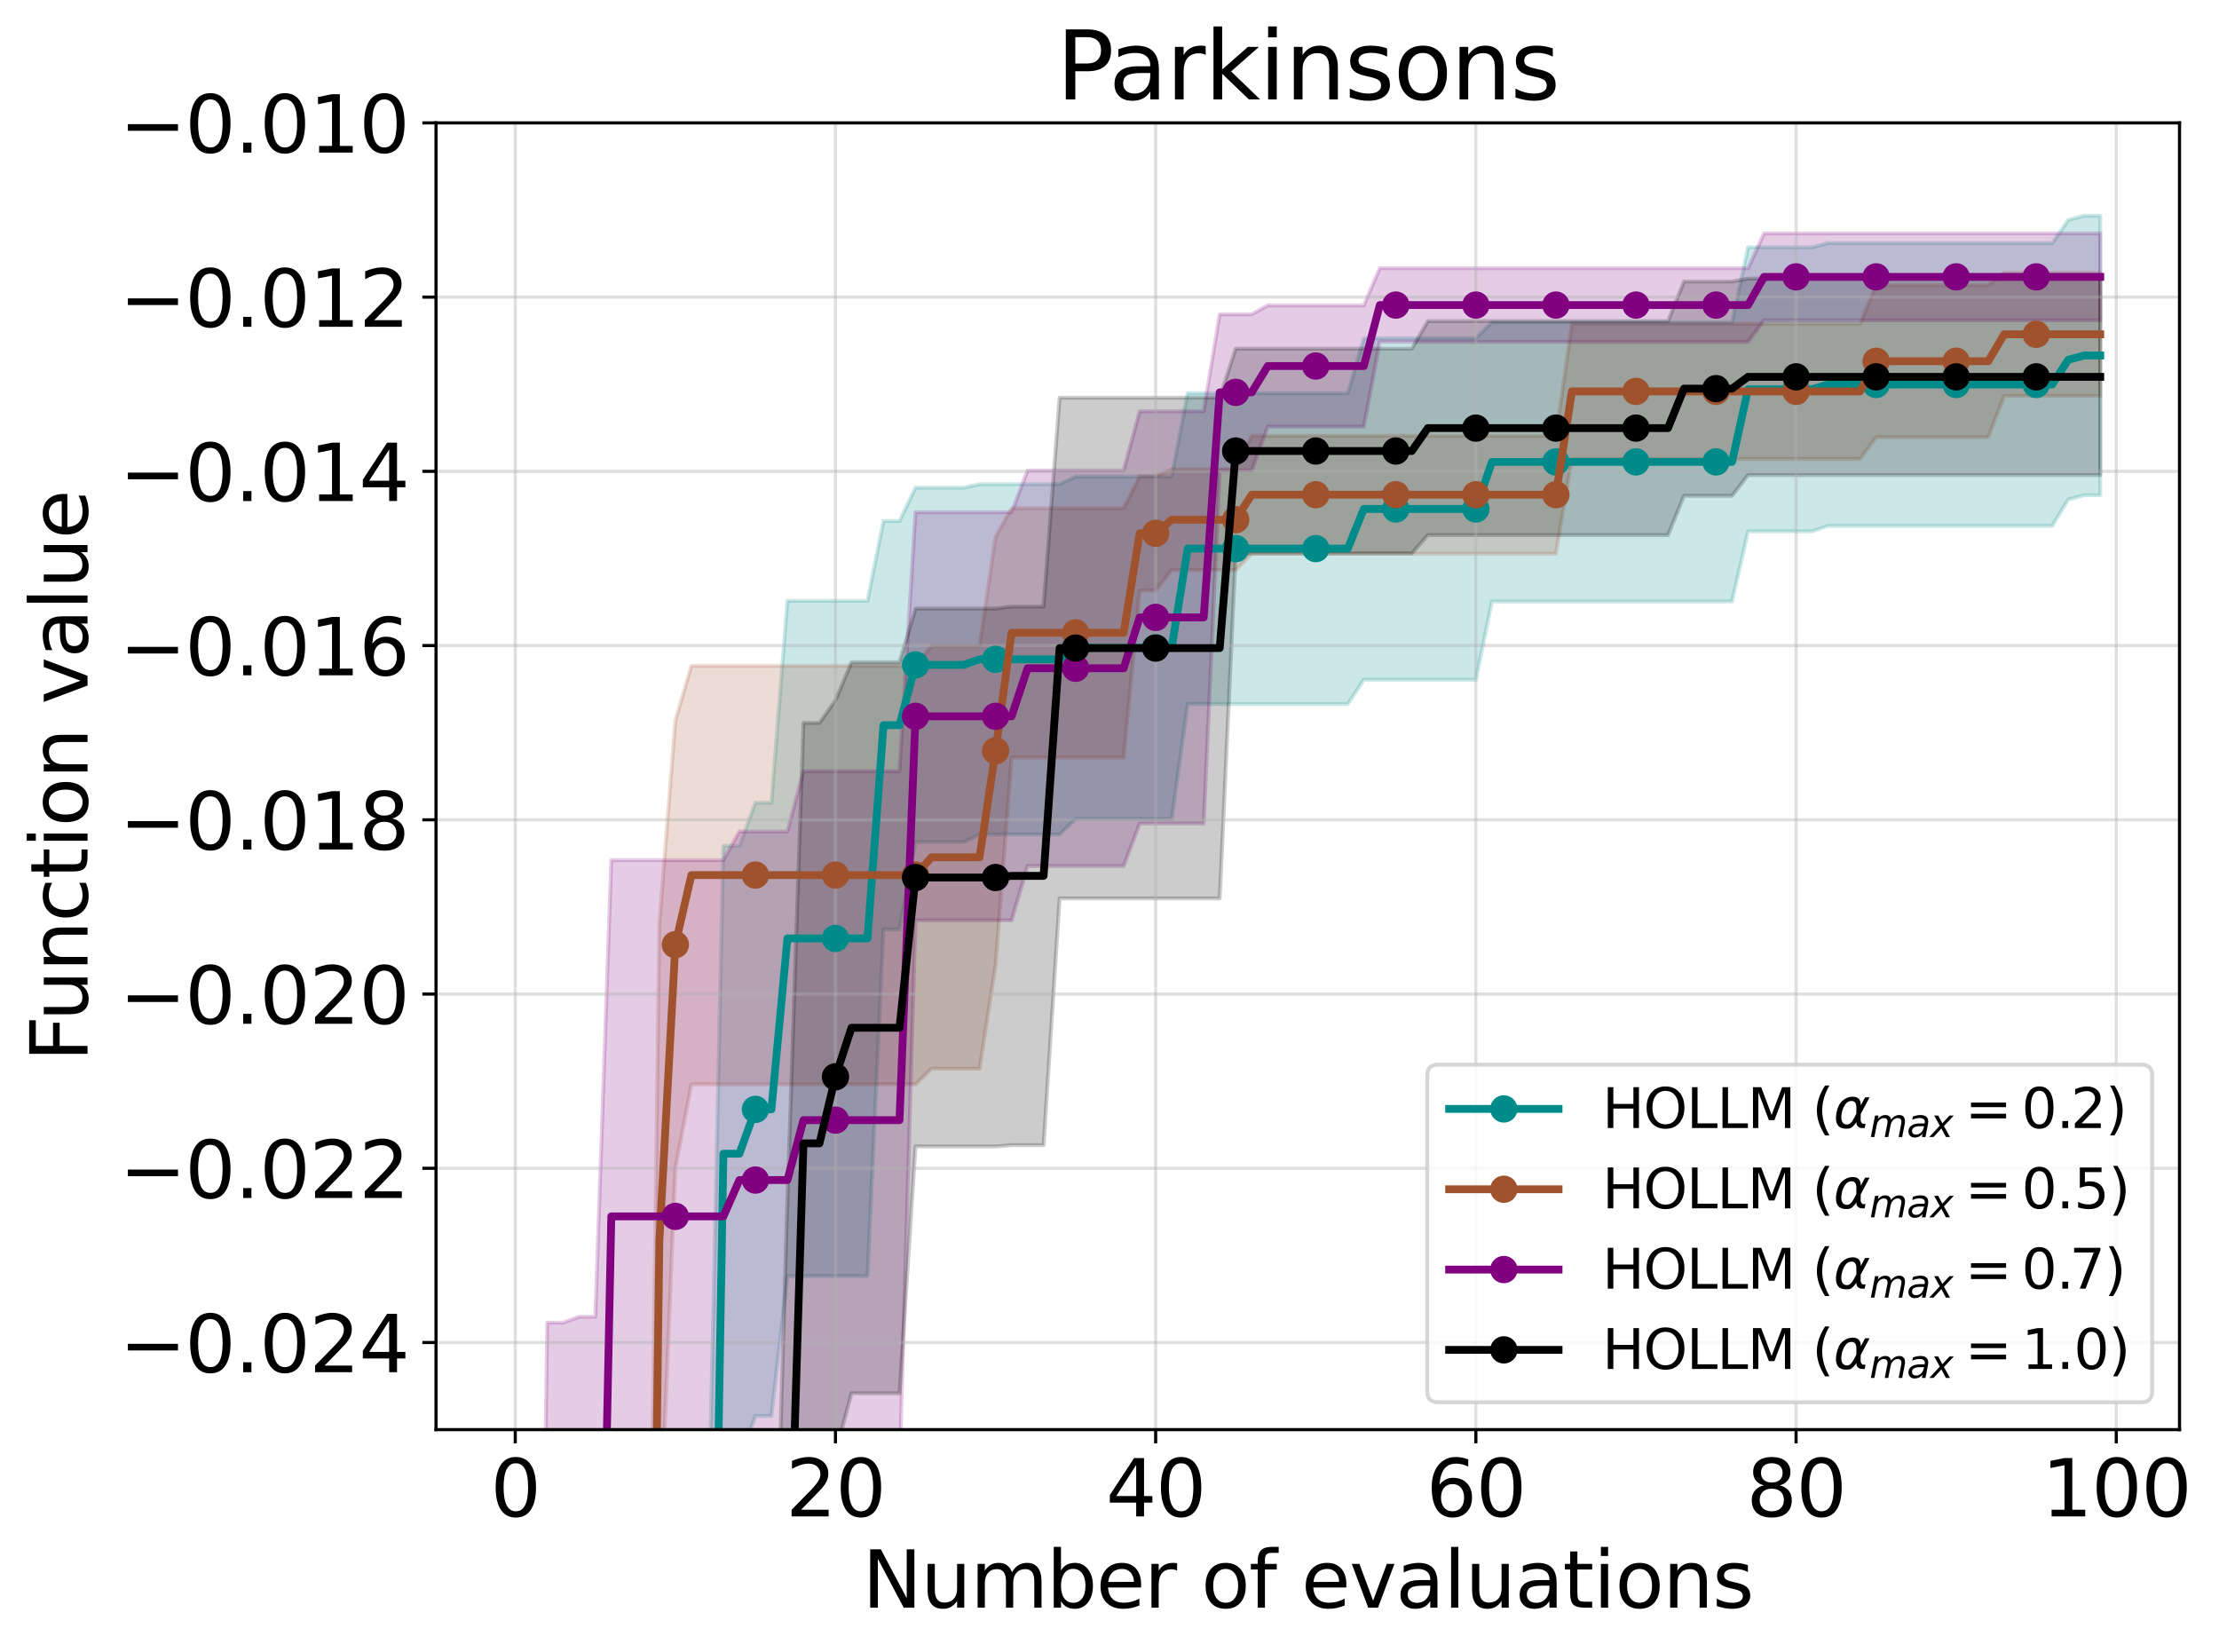 <?xml version="1.0" encoding="utf-8" standalone="no"?>
<!DOCTYPE svg PUBLIC "-//W3C//DTD SVG 1.1//EN"
  "http://www.w3.org/Graphics/SVG/1.1/DTD/svg11.dtd">
<svg xmlns:xlink="http://www.w3.org/1999/xlink" width="567.824pt" height="422.709pt" viewBox="0 0 567.824 422.709" xmlns="http://www.w3.org/2000/svg" version="1.1">
 <defs>
  <style type="text/css">*{stroke-linejoin: round; stroke-linecap: butt}</style>
 </defs>
 <g id="figure_1">
  <g id="patch_1">
   <path d="M 0 422.709 
L 567.824 422.709 
L 567.824 0 
L 0 0 
z
" style="fill: #ffffff"/>
  </g>
  <g id="axes_1">
   <g id="patch_2">
    <path d="M 111.572 365.796 
L 557.719 365.796 
L 557.719 31.436 
L 111.572 31.436 
z
" style="fill: #ffffff"/>
   </g>
   <g id="PolyCollection_1">
    <path d="M 131.851 2644.376 
L 131.851 1849.586 
L 135.948 1204.467 
L 140.045 1204.467 
L 144.142 1157.93 
L 148.239 1157.93 
L 152.336 981.504 
L 156.432 733.048 
L 160.529 716.81 
L 164.626 638.591 
L 168.723 534.872 
L 172.82 470.101 
L 176.917 404.66 
L 181.013 404.66 
L 185.11 216.446 
L 189.207 216.446 
L 193.304 205.39 
L 197.401 205.39 
L 201.498 153.733 
L 205.595 153.733 
L 209.691 153.733 
L 213.788 153.733 
L 217.885 153.733 
L 221.982 153.733 
L 226.079 133.305 
L 230.176 133.305 
L 234.272 124.788 
L 238.369 124.788 
L 242.466 124.788 
L 246.563 124.788 
L 250.66 123.891 
L 254.757 123.891 
L 258.854 123.891 
L 262.95 123.891 
L 267.047 123.891 
L 271.144 123.891 
L 275.241 121.958 
L 279.338 121.958 
L 283.435 121.958 
L 287.531 121.958 
L 291.628 121.958 
L 295.725 121.958 
L 299.822 121.958 
L 303.919 100.603 
L 308.016 100.603 
L 312.113 100.603 
L 316.209 100.603 
L 320.306 100.603 
L 324.403 100.603 
L 328.5 100.603 
L 332.597 100.603 
L 336.694 100.603 
L 340.791 100.603 
L 344.887 100.603 
L 348.984 86.54 
L 353.081 86.54 
L 357.178 86.54 
L 361.275 86.54 
L 365.372 86.54 
L 369.468 86.54 
L 373.565 86.54 
L 377.662 86.54 
L 381.759 82.469 
L 385.856 82.469 
L 389.953 82.469 
L 394.05 82.469 
L 398.146 82.469 
L 402.243 82.469 
L 406.34 82.469 
L 410.437 82.469 
L 414.534 82.469 
L 418.631 82.469 
L 422.727 82.469 
L 426.824 82.469 
L 430.921 82.469 
L 435.018 82.469 
L 439.115 82.469 
L 443.212 82.469 
L 447.309 63.274 
L 451.405 63.274 
L 455.502 63.274 
L 459.599 63.274 
L 463.696 63.274 
L 467.793 62.198 
L 471.89 62.198 
L 475.986 62.198 
L 480.083 62.198 
L 484.18 62.198 
L 488.277 62.198 
L 492.374 62.198 
L 496.471 62.198 
L 500.568 62.198 
L 504.664 62.198 
L 508.761 62.198 
L 512.858 62.198 
L 516.955 62.198 
L 521.052 62.198 
L 525.149 62.198 
L 529.246 56.293 
L 533.342 55.2 
L 537.439 55.2 
L 537.439 126.706 
L 537.439 126.706 
L 533.342 126.706 
L 529.246 127.804 
L 525.149 134.546 
L 521.052 134.546 
L 516.955 134.546 
L 512.858 134.546 
L 508.761 134.546 
L 504.664 134.546 
L 500.568 134.546 
L 496.471 134.546 
L 492.374 134.546 
L 488.277 134.546 
L 484.18 134.546 
L 480.083 134.546 
L 475.986 134.546 
L 471.89 134.546 
L 467.793 134.546 
L 463.696 135.943 
L 459.599 135.943 
L 455.502 135.943 
L 451.405 135.943 
L 447.309 135.943 
L 443.212 153.905 
L 439.115 153.905 
L 435.018 153.905 
L 430.921 153.905 
L 426.824 153.905 
L 422.727 153.905 
L 418.631 153.905 
L 414.534 153.905 
L 410.437 153.905 
L 406.34 153.905 
L 402.243 153.905 
L 398.146 153.905 
L 394.05 153.905 
L 389.953 153.905 
L 385.856 153.905 
L 381.759 153.905 
L 377.662 173.917 
L 373.565 173.917 
L 369.468 173.917 
L 365.372 173.917 
L 361.275 173.917 
L 357.178 173.917 
L 353.081 173.917 
L 348.984 173.917 
L 344.887 180.133 
L 340.791 180.133 
L 336.694 180.133 
L 332.597 180.133 
L 328.5 180.133 
L 324.403 180.133 
L 320.306 180.133 
L 316.209 180.133 
L 312.113 180.133 
L 308.016 180.133 
L 303.919 180.133 
L 299.822 209.53 
L 295.725 209.53 
L 291.628 209.53 
L 287.531 209.53 
L 283.435 209.53 
L 279.338 209.53 
L 275.241 209.53 
L 271.144 213.508 
L 267.047 213.508 
L 262.95 213.508 
L 258.854 213.508 
L 254.757 213.508 
L 250.66 213.508 
L 246.563 215.458 
L 242.466 215.458 
L 238.369 215.458 
L 234.272 215.458 
L 230.176 237.792 
L 226.079 237.792 
L 221.982 326.487 
L 217.885 326.487 
L 213.788 326.487 
L 209.691 326.487 
L 205.595 326.487 
L 201.498 326.487 
L 197.401 362.312 
L 193.304 362.312 
L 189.207 373.948 
L 185.11 373.948 
L 181.013 659.714 
L 176.917 659.714 
L 172.82 774.453 
L 168.723 887.025 
L 164.626 919.988 
L 160.529 1082.041 
L 156.432 1112.085 
L 152.336 1332.328 
L 148.239 1655.418 
L 144.142 1655.418 
L 140.045 1851.376 
L 135.948 1851.376 
L 131.851 2644.376 
z
" clip-path="url(#pec14eb5a10)" style="fill: #008b8b; fill-opacity: 0.2; stroke: #008b8b; stroke-opacity: 0.2"/>
   </g>
   <g id="PolyCollection_2">
    <path d="M 131.851 4610.951 
L 131.851 2250.299 
L 135.948 1395.744 
L 140.045 738.218 
L 144.142 738.218 
L 148.239 738.218 
L 152.336 549.37 
L 156.432 549.37 
L 160.529 549.37 
L 164.626 546.86 
L 168.723 236.324 
L 172.82 184.391 
L 176.917 170.369 
L 181.013 170.369 
L 185.11 170.369 
L 189.207 170.369 
L 193.304 170.369 
L 197.401 170.369 
L 201.498 170.369 
L 205.595 170.369 
L 209.691 170.369 
L 213.788 170.369 
L 217.885 170.369 
L 221.982 170.369 
L 226.079 170.369 
L 230.176 170.369 
L 234.272 170.369 
L 238.369 165.251 
L 242.466 165.251 
L 246.563 165.251 
L 250.66 165.251 
L 254.757 137.344 
L 258.854 130.05 
L 262.95 130.05 
L 267.047 130.05 
L 271.144 130.05 
L 275.241 130.05 
L 279.338 130.05 
L 283.435 130.05 
L 287.531 130.05 
L 291.628 121.842 
L 295.725 121.842 
L 299.822 120.094 
L 303.919 120.094 
L 308.016 120.094 
L 312.113 120.094 
L 316.209 120.094 
L 320.306 111.491 
L 324.403 111.491 
L 328.5 111.491 
L 332.597 111.491 
L 336.694 111.491 
L 340.791 111.491 
L 344.887 111.491 
L 348.984 111.491 
L 353.081 111.491 
L 357.178 111.491 
L 361.275 111.491 
L 365.372 111.491 
L 369.468 111.491 
L 373.565 111.491 
L 377.662 111.491 
L 381.759 111.491 
L 385.856 111.491 
L 389.953 111.491 
L 394.05 111.491 
L 398.146 111.491 
L 402.243 82.839 
L 406.34 82.839 
L 410.437 82.839 
L 414.534 82.839 
L 418.631 82.839 
L 422.727 82.839 
L 426.824 82.839 
L 430.921 82.839 
L 435.018 82.839 
L 439.115 82.839 
L 443.212 82.839 
L 447.309 82.839 
L 451.405 82.839 
L 455.502 82.839 
L 459.599 82.839 
L 463.696 82.839 
L 467.793 82.839 
L 471.89 82.839 
L 475.986 82.839 
L 480.083 72.989 
L 484.18 72.989 
L 488.277 72.989 
L 492.374 72.989 
L 496.471 72.989 
L 500.568 72.989 
L 504.664 72.989 
L 508.761 72.989 
L 512.858 69.779 
L 516.955 69.779 
L 521.052 69.779 
L 525.149 69.779 
L 529.246 69.779 
L 533.342 69.779 
L 537.439 69.779 
L 537.439 101.298 
L 537.439 101.298 
L 533.342 101.298 
L 529.246 101.298 
L 525.149 101.298 
L 521.052 101.298 
L 516.955 101.298 
L 512.858 101.298 
L 508.761 111.875 
L 504.664 111.875 
L 500.568 111.875 
L 496.471 111.875 
L 492.374 111.875 
L 488.277 111.875 
L 484.18 111.875 
L 480.083 111.875 
L 475.986 117.446 
L 471.89 117.446 
L 467.793 117.446 
L 463.696 117.446 
L 459.599 117.446 
L 455.502 117.446 
L 451.405 117.446 
L 447.309 117.446 
L 443.212 117.446 
L 439.115 117.446 
L 435.018 117.446 
L 430.921 117.446 
L 426.824 117.446 
L 422.727 117.446 
L 418.631 117.446 
L 414.534 117.446 
L 410.437 117.446 
L 406.34 117.446 
L 402.243 117.446 
L 398.146 141.663 
L 394.05 141.663 
L 389.953 141.663 
L 385.856 141.663 
L 381.759 141.663 
L 377.662 141.663 
L 373.565 141.663 
L 369.468 141.663 
L 365.372 141.663 
L 361.275 141.663 
L 357.178 141.663 
L 353.081 141.663 
L 348.984 141.663 
L 344.887 141.663 
L 340.791 141.663 
L 336.694 141.663 
L 332.597 141.663 
L 328.5 141.663 
L 324.403 141.663 
L 320.306 141.663 
L 316.209 145.852 
L 312.113 145.852 
L 308.016 145.852 
L 303.919 145.852 
L 299.822 145.852 
L 295.725 151.077 
L 291.628 151.077 
L 287.531 193.788 
L 283.435 193.788 
L 279.338 193.788 
L 275.241 193.788 
L 271.144 193.788 
L 267.047 193.788 
L 262.95 193.788 
L 258.854 193.788 
L 254.757 246.884 
L 250.66 273.429 
L 246.563 273.429 
L 242.466 273.429 
L 238.369 273.429 
L 234.272 277.432 
L 230.176 277.432 
L 226.079 277.432 
L 221.982 277.432 
L 217.885 277.432 
L 213.788 277.432 
L 209.691 277.432 
L 205.595 277.432 
L 201.498 277.432 
L 197.401 277.432 
L 193.304 277.432 
L 189.207 277.432 
L 185.11 277.432 
L 181.013 277.432 
L 176.917 277.432 
L 172.82 299.021 
L 168.723 398.711 
L 164.626 713.55 
L 160.529 720.338 
L 156.432 720.338 
L 152.336 720.338 
L 148.239 1117.101 
L 144.142 1117.101 
L 140.045 1117.101 
L 135.948 2891.174 
L 131.851 4610.951 
z
" clip-path="url(#pec14eb5a10)" style="fill: #a0522d; fill-opacity: 0.2; stroke: #a0522d; stroke-opacity: 0.2"/>
   </g>
   <g id="PolyCollection_3">
    <path d="M 131.851 2504.335 
L 131.851 995.09 
L 135.948 633.252 
L 140.045 338.42 
L 144.142 338.42 
L 148.239 336.918 
L 152.336 336.918 
L 156.432 220.09 
L 160.529 220.09 
L 164.626 220.09 
L 168.723 220.09 
L 172.82 220.09 
L 176.917 220.09 
L 181.013 220.09 
L 185.11 220.09 
L 189.207 212.77 
L 193.304 212.77 
L 197.401 212.77 
L 201.498 212.77 
L 205.595 197.325 
L 209.691 197.325 
L 213.788 197.325 
L 217.885 197.325 
L 221.982 197.325 
L 226.079 197.325 
L 230.176 197.325 
L 234.272 131.07 
L 238.369 131.07 
L 242.466 131.07 
L 246.563 131.07 
L 250.66 131.07 
L 254.757 131.07 
L 258.854 131.07 
L 262.95 120.383 
L 267.047 120.383 
L 271.144 120.383 
L 275.241 120.383 
L 279.338 120.383 
L 283.435 120.383 
L 287.531 120.383 
L 291.628 105.238 
L 295.725 105.238 
L 299.822 105.238 
L 303.919 105.238 
L 308.016 105.238 
L 312.113 80.426 
L 316.209 80.426 
L 320.306 80.426 
L 324.403 78.143 
L 328.5 78.143 
L 332.597 78.143 
L 336.694 78.143 
L 340.791 78.143 
L 344.887 78.143 
L 348.984 78.143 
L 353.081 68.636 
L 357.178 68.636 
L 361.275 68.636 
L 365.372 68.636 
L 369.468 68.636 
L 373.565 68.636 
L 377.662 68.636 
L 381.759 68.636 
L 385.856 68.636 
L 389.953 68.636 
L 394.05 68.636 
L 398.146 68.636 
L 402.243 68.636 
L 406.34 68.636 
L 410.437 68.636 
L 414.534 68.636 
L 418.631 68.636 
L 422.727 68.636 
L 426.824 68.636 
L 430.921 68.636 
L 435.018 68.636 
L 439.115 68.636 
L 443.212 68.636 
L 447.309 68.636 
L 451.405 59.723 
L 455.502 59.723 
L 459.599 59.723 
L 463.696 59.723 
L 467.793 59.723 
L 471.89 59.723 
L 475.986 59.723 
L 480.083 59.723 
L 484.18 59.723 
L 488.277 59.723 
L 492.374 59.723 
L 496.471 59.723 
L 500.568 59.723 
L 504.664 59.723 
L 508.761 59.723 
L 512.858 59.723 
L 516.955 59.723 
L 521.052 59.723 
L 525.149 59.723 
L 529.246 59.723 
L 533.342 59.723 
L 537.439 59.723 
L 537.439 81.962 
L 537.439 81.962 
L 533.342 81.962 
L 529.246 81.962 
L 525.149 81.962 
L 521.052 81.962 
L 516.955 81.962 
L 512.858 81.962 
L 508.761 81.962 
L 504.664 81.962 
L 500.568 81.962 
L 496.471 81.962 
L 492.374 81.962 
L 488.277 81.962 
L 484.18 81.962 
L 480.083 81.962 
L 475.986 81.962 
L 471.89 81.962 
L 467.793 81.962 
L 463.696 81.962 
L 459.599 81.962 
L 455.502 81.962 
L 451.405 81.962 
L 447.309 87.478 
L 443.212 87.478 
L 439.115 87.478 
L 435.018 87.478 
L 430.921 87.478 
L 426.824 87.478 
L 422.727 87.478 
L 418.631 87.478 
L 414.534 87.478 
L 410.437 87.478 
L 406.34 87.478 
L 402.243 87.478 
L 398.146 87.478 
L 394.05 87.478 
L 389.953 87.478 
L 385.856 87.478 
L 381.759 87.478 
L 377.662 87.478 
L 373.565 87.478 
L 369.468 87.478 
L 365.372 87.478 
L 361.275 87.478 
L 357.178 87.478 
L 353.081 87.478 
L 348.984 109.163 
L 344.887 109.163 
L 340.791 109.163 
L 336.694 109.163 
L 332.597 109.163 
L 328.5 109.163 
L 324.403 109.163 
L 320.306 120.362 
L 316.209 120.362 
L 312.113 120.362 
L 308.016 210.707 
L 303.919 210.707 
L 299.822 210.707 
L 295.725 210.707 
L 291.628 210.707 
L 287.531 221.58 
L 283.435 221.58 
L 279.338 221.58 
L 275.241 221.58 
L 271.144 221.58 
L 267.047 221.58 
L 262.95 221.58 
L 258.854 235.491 
L 254.757 235.491 
L 250.66 235.491 
L 246.563 235.491 
L 242.466 235.491 
L 238.369 235.491 
L 234.272 235.491 
L 230.176 375.876 
L 226.079 375.876 
L 221.982 375.876 
L 217.885 375.876 
L 213.788 375.876 
L 209.691 375.876 
L 205.595 375.876 
L 201.498 391.098 
L 197.401 391.098 
L 193.304 391.098 
L 189.207 391.098 
L 185.11 402.357 
L 181.013 402.357 
L 176.917 402.357 
L 172.82 402.357 
L 168.723 402.357 
L 164.626 402.357 
L 160.529 402.357 
L 156.432 402.357 
L 152.336 681.398 
L 148.239 681.398 
L 144.142 687.898 
L 140.045 687.898 
L 135.948 1152.647 
L 131.851 2504.335 
z
" clip-path="url(#pec14eb5a10)" style="fill: #800080; fill-opacity: 0.2; stroke: #800080; stroke-opacity: 0.2"/>
   </g>
   <g id="PolyCollection_4">
    <path d="M 131.851 6911.755 
L 131.851 3649.44 
L 135.948 1131.966 
L 140.045 1063.071 
L 144.142 1063.071 
L 148.239 1056.388 
L 152.336 911.92 
L 156.432 626.381 
L 160.529 513.788 
L 164.626 513.788 
L 168.723 513.788 
L 172.82 513.788 
L 176.917 513.788 
L 181.013 513.788 
L 185.11 513.788 
L 189.207 445.193 
L 193.304 445.193 
L 197.401 445.193 
L 201.498 306.942 
L 205.595 184.969 
L 209.691 184.969 
L 213.788 179.179 
L 217.885 169.449 
L 221.982 169.449 
L 226.079 169.449 
L 230.176 169.449 
L 234.272 155.721 
L 238.369 155.721 
L 242.466 155.721 
L 246.563 155.721 
L 250.66 155.721 
L 254.757 155.721 
L 258.854 155.215 
L 262.95 155.215 
L 267.047 155.215 
L 271.144 101.76 
L 275.241 101.76 
L 279.338 101.76 
L 283.435 101.76 
L 287.531 101.76 
L 291.628 101.76 
L 295.725 101.76 
L 299.822 101.76 
L 303.919 101.76 
L 308.016 101.76 
L 312.113 101.76 
L 316.209 89.212 
L 320.306 89.212 
L 324.403 89.212 
L 328.5 89.212 
L 332.597 89.212 
L 336.694 89.212 
L 340.791 89.212 
L 344.887 89.212 
L 348.984 89.212 
L 353.081 89.212 
L 357.178 89.212 
L 361.275 89.212 
L 365.372 82.161 
L 369.468 82.161 
L 373.565 82.161 
L 377.662 82.161 
L 381.759 82.161 
L 385.856 82.161 
L 389.953 82.161 
L 394.05 82.161 
L 398.146 82.161 
L 402.243 82.161 
L 406.34 82.161 
L 410.437 82.161 
L 414.534 82.161 
L 418.631 82.161 
L 422.727 82.161 
L 426.824 82.161 
L 430.921 72.024 
L 435.018 72.024 
L 439.115 72.024 
L 443.212 72.024 
L 447.309 71.294 
L 451.405 71.294 
L 455.502 71.294 
L 459.599 71.294 
L 463.696 71.294 
L 467.793 71.294 
L 471.89 71.294 
L 475.986 71.294 
L 480.083 71.294 
L 484.18 71.294 
L 488.277 71.294 
L 492.374 71.294 
L 496.471 71.294 
L 500.568 71.294 
L 504.664 71.294 
L 508.761 71.294 
L 512.858 71.294 
L 516.955 71.294 
L 521.052 71.294 
L 525.149 71.294 
L 529.246 71.294 
L 533.342 71.294 
L 537.439 71.294 
L 537.439 121.547 
L 537.439 121.547 
L 533.342 121.547 
L 529.246 121.547 
L 525.149 121.547 
L 521.052 121.547 
L 516.955 121.547 
L 512.858 121.547 
L 508.761 121.547 
L 504.664 121.547 
L 500.568 121.547 
L 496.471 121.547 
L 492.374 121.547 
L 488.277 121.547 
L 484.18 121.547 
L 480.083 121.547 
L 475.986 121.547 
L 471.89 121.547 
L 467.793 121.547 
L 463.696 121.547 
L 459.599 121.547 
L 455.502 121.547 
L 451.405 121.547 
L 447.309 121.547 
L 443.212 126.854 
L 439.115 126.854 
L 435.018 126.854 
L 430.921 126.854 
L 426.824 136.911 
L 422.727 136.911 
L 418.631 136.911 
L 414.534 136.911 
L 410.437 136.911 
L 406.34 136.911 
L 402.243 136.911 
L 398.146 136.911 
L 394.05 136.911 
L 389.953 136.911 
L 385.856 136.911 
L 381.759 136.911 
L 377.662 136.911 
L 373.565 136.911 
L 369.468 136.911 
L 365.372 136.911 
L 361.275 141.588 
L 357.178 141.588 
L 353.081 141.588 
L 348.984 141.588 
L 344.887 141.588 
L 340.791 141.588 
L 336.694 141.588 
L 332.597 141.588 
L 328.5 141.588 
L 324.403 141.588 
L 320.306 141.588 
L 316.209 141.588 
L 312.113 229.872 
L 308.016 229.872 
L 303.919 229.872 
L 299.822 229.872 
L 295.725 229.872 
L 291.628 229.872 
L 287.531 229.872 
L 283.435 229.872 
L 279.338 229.872 
L 275.241 229.872 
L 271.144 229.872 
L 267.047 293.004 
L 262.95 293.004 
L 258.854 293.004 
L 254.757 293.334 
L 250.66 293.334 
L 246.563 293.334 
L 242.466 293.334 
L 238.369 293.334 
L 234.272 293.334 
L 230.176 356.489 
L 226.079 356.489 
L 221.982 356.489 
L 217.885 356.489 
L 213.788 371.855 
L 209.691 400.129 
L 205.595 400.129 
L 201.498 546.724 
L 197.401 660.26 
L 193.304 660.26 
L 189.207 660.26 
L 185.11 882.229 
L 181.013 882.229 
L 176.917 882.229 
L 172.82 882.229 
L 168.723 882.229 
L 164.626 882.229 
L 160.529 882.229 
L 156.432 1181.968 
L 152.336 1550.766 
L 148.239 1945.304 
L 144.142 1952.568 
L 140.045 1952.568 
L 135.948 1976.21 
L 131.851 6911.755 
z
" clip-path="url(#pec14eb5a10)" style="fill-opacity: 0.2; stroke: #000000; stroke-opacity: 0.2"/>
   </g>
   <g id="matplotlib.axis_1">
    <g id="xtick_1">
     <g id="line2d_1">
      <path d="M 131.851 365.796 
L 131.851 31.436 
" clip-path="url(#pec14eb5a10)" style="fill: none; stroke: #b0b0b0; stroke-opacity: 0.4; stroke-width: 0.8; stroke-linecap: square"/>
     </g>
     <g id="line2d_2">
      <defs>
       <path id="m3244b13152" d="M 0 0 
L 0 3.5 
" style="stroke: #000000; stroke-width: 0.8"/>
      </defs>
      <g>
       <use xlink:href="#m3244b13152" x="131.851" y="365.796" style="stroke: #000000; stroke-width: 0.8"/>
      </g>
     </g>
     <g id="text_1">
      <!-- 0 -->
      <g transform="translate(125.489 387.993) scale(0.2 -0.2)">
       <defs>
        <path id="DejaVuSans-30" d="M 2034 4250 
Q 1547 4250 1301 3770 
Q 1056 3291 1056 2328 
Q 1056 1369 1301 889 
Q 1547 409 2034 409 
Q 2525 409 2770 889 
Q 3016 1369 3016 2328 
Q 3016 3291 2770 3770 
Q 2525 4250 2034 4250 
z
M 2034 4750 
Q 2819 4750 3233 4129 
Q 3647 3509 3647 2328 
Q 3647 1150 3233 529 
Q 2819 -91 2034 -91 
Q 1250 -91 836 529 
Q 422 1150 422 2328 
Q 422 3509 836 4129 
Q 1250 4750 2034 4750 
z
" transform="scale(0.016)"/>
       </defs>
       <use xlink:href="#DejaVuSans-30"/>
      </g>
     </g>
    </g>
    <g id="xtick_2">
     <g id="line2d_3">
      <path d="M 213.788 365.796 
L 213.788 31.436 
" clip-path="url(#pec14eb5a10)" style="fill: none; stroke: #b0b0b0; stroke-opacity: 0.4; stroke-width: 0.8; stroke-linecap: square"/>
     </g>
     <g id="line2d_4">
      <g>
       <use xlink:href="#m3244b13152" x="213.788" y="365.796" style="stroke: #000000; stroke-width: 0.8"/>
      </g>
     </g>
     <g id="text_2">
      <!-- 20 -->
      <g transform="translate(201.063 387.993) scale(0.2 -0.2)">
       <defs>
        <path id="DejaVuSans-32" d="M 1228 531 
L 3431 531 
L 3431 0 
L 469 0 
L 469 531 
Q 828 903 1448 1529 
Q 2069 2156 2228 2338 
Q 2531 2678 2651 2914 
Q 2772 3150 2772 3378 
Q 2772 3750 2511 3984 
Q 2250 4219 1831 4219 
Q 1534 4219 1204 4116 
Q 875 4013 500 3803 
L 500 4441 
Q 881 4594 1212 4672 
Q 1544 4750 1819 4750 
Q 2544 4750 2975 4387 
Q 3406 4025 3406 3419 
Q 3406 3131 3298 2873 
Q 3191 2616 2906 2266 
Q 2828 2175 2409 1742 
Q 1991 1309 1228 531 
z
" transform="scale(0.016)"/>
       </defs>
       <use xlink:href="#DejaVuSans-32"/>
       <use xlink:href="#DejaVuSans-30" x="63.623"/>
      </g>
     </g>
    </g>
    <g id="xtick_3">
     <g id="line2d_5">
      <path d="M 295.725 365.796 
L 295.725 31.436 
" clip-path="url(#pec14eb5a10)" style="fill: none; stroke: #b0b0b0; stroke-opacity: 0.4; stroke-width: 0.8; stroke-linecap: square"/>
     </g>
     <g id="line2d_6">
      <g>
       <use xlink:href="#m3244b13152" x="295.725" y="365.796" style="stroke: #000000; stroke-width: 0.8"/>
      </g>
     </g>
     <g id="text_3">
      <!-- 40 -->
      <g transform="translate(283 387.993) scale(0.2 -0.2)">
       <defs>
        <path id="DejaVuSans-34" d="M 2419 4116 
L 825 1625 
L 2419 1625 
L 2419 4116 
z
M 2253 4666 
L 3047 4666 
L 3047 1625 
L 3713 1625 
L 3713 1100 
L 3047 1100 
L 3047 0 
L 2419 0 
L 2419 1100 
L 313 1100 
L 313 1709 
L 2253 4666 
z
" transform="scale(0.016)"/>
       </defs>
       <use xlink:href="#DejaVuSans-34"/>
       <use xlink:href="#DejaVuSans-30" x="63.623"/>
      </g>
     </g>
    </g>
    <g id="xtick_4">
     <g id="line2d_7">
      <path d="M 377.662 365.796 
L 377.662 31.436 
" clip-path="url(#pec14eb5a10)" style="fill: none; stroke: #b0b0b0; stroke-opacity: 0.4; stroke-width: 0.8; stroke-linecap: square"/>
     </g>
     <g id="line2d_8">
      <g>
       <use xlink:href="#m3244b13152" x="377.662" y="365.796" style="stroke: #000000; stroke-width: 0.8"/>
      </g>
     </g>
     <g id="text_4">
      <!-- 60 -->
      <g transform="translate(364.937 387.993) scale(0.2 -0.2)">
       <defs>
        <path id="DejaVuSans-36" d="M 2113 2584 
Q 1688 2584 1439 2293 
Q 1191 2003 1191 1497 
Q 1191 994 1439 701 
Q 1688 409 2113 409 
Q 2538 409 2786 701 
Q 3034 994 3034 1497 
Q 3034 2003 2786 2293 
Q 2538 2584 2113 2584 
z
M 3366 4563 
L 3366 3988 
Q 3128 4100 2886 4159 
Q 2644 4219 2406 4219 
Q 1781 4219 1451 3797 
Q 1122 3375 1075 2522 
Q 1259 2794 1537 2939 
Q 1816 3084 2150 3084 
Q 2853 3084 3261 2657 
Q 3669 2231 3669 1497 
Q 3669 778 3244 343 
Q 2819 -91 2113 -91 
Q 1303 -91 875 529 
Q 447 1150 447 2328 
Q 447 3434 972 4092 
Q 1497 4750 2381 4750 
Q 2619 4750 2861 4703 
Q 3103 4656 3366 4563 
z
" transform="scale(0.016)"/>
       </defs>
       <use xlink:href="#DejaVuSans-36"/>
       <use xlink:href="#DejaVuSans-30" x="63.623"/>
      </g>
     </g>
    </g>
    <g id="xtick_5">
     <g id="line2d_9">
      <path d="M 459.599 365.796 
L 459.599 31.436 
" clip-path="url(#pec14eb5a10)" style="fill: none; stroke: #b0b0b0; stroke-opacity: 0.4; stroke-width: 0.8; stroke-linecap: square"/>
     </g>
     <g id="line2d_10">
      <g>
       <use xlink:href="#m3244b13152" x="459.599" y="365.796" style="stroke: #000000; stroke-width: 0.8"/>
      </g>
     </g>
     <g id="text_5">
      <!-- 80 -->
      <g transform="translate(446.874 387.993) scale(0.2 -0.2)">
       <defs>
        <path id="DejaVuSans-38" d="M 2034 2216 
Q 1584 2216 1326 1975 
Q 1069 1734 1069 1313 
Q 1069 891 1326 650 
Q 1584 409 2034 409 
Q 2484 409 2743 651 
Q 3003 894 3003 1313 
Q 3003 1734 2745 1975 
Q 2488 2216 2034 2216 
z
M 1403 2484 
Q 997 2584 770 2862 
Q 544 3141 544 3541 
Q 544 4100 942 4425 
Q 1341 4750 2034 4750 
Q 2731 4750 3128 4425 
Q 3525 4100 3525 3541 
Q 3525 3141 3298 2862 
Q 3072 2584 2669 2484 
Q 3125 2378 3379 2068 
Q 3634 1759 3634 1313 
Q 3634 634 3220 271 
Q 2806 -91 2034 -91 
Q 1263 -91 848 271 
Q 434 634 434 1313 
Q 434 1759 690 2068 
Q 947 2378 1403 2484 
z
M 1172 3481 
Q 1172 3119 1398 2916 
Q 1625 2713 2034 2713 
Q 2441 2713 2670 2916 
Q 2900 3119 2900 3481 
Q 2900 3844 2670 4047 
Q 2441 4250 2034 4250 
Q 1625 4250 1398 4047 
Q 1172 3844 1172 3481 
z
" transform="scale(0.016)"/>
       </defs>
       <use xlink:href="#DejaVuSans-38"/>
       <use xlink:href="#DejaVuSans-30" x="63.623"/>
      </g>
     </g>
    </g>
    <g id="xtick_6">
     <g id="line2d_11">
      <path d="M 541.536 365.796 
L 541.536 31.436 
" clip-path="url(#pec14eb5a10)" style="fill: none; stroke: #b0b0b0; stroke-opacity: 0.4; stroke-width: 0.8; stroke-linecap: square"/>
     </g>
     <g id="line2d_12">
      <g>
       <use xlink:href="#m3244b13152" x="541.536" y="365.796" style="stroke: #000000; stroke-width: 0.8"/>
      </g>
     </g>
     <g id="text_6">
      <!-- 100 -->
      <g transform="translate(522.449 387.993) scale(0.2 -0.2)">
       <defs>
        <path id="DejaVuSans-31" d="M 794 531 
L 1825 531 
L 1825 4091 
L 703 3866 
L 703 4441 
L 1819 4666 
L 2450 4666 
L 2450 531 
L 3481 531 
L 3481 0 
L 794 0 
L 794 531 
z
" transform="scale(0.016)"/>
       </defs>
       <use xlink:href="#DejaVuSans-31"/>
       <use xlink:href="#DejaVuSans-30" x="63.623"/>
       <use xlink:href="#DejaVuSans-30" x="127.246"/>
      </g>
     </g>
    </g>
    <g id="text_7">
     <!-- Number of evaluations -->
     <g transform="translate(220.67 411.349) scale(0.2 -0.2)">
      <defs>
       <path id="DejaVuSans-4e" d="M 628 4666 
L 1478 4666 
L 3547 763 
L 3547 4666 
L 4159 4666 
L 4159 0 
L 3309 0 
L 1241 3903 
L 1241 0 
L 628 0 
L 628 4666 
z
" transform="scale(0.016)"/>
       <path id="DejaVuSans-75" d="M 544 1381 
L 544 3500 
L 1119 3500 
L 1119 1403 
Q 1119 906 1312 657 
Q 1506 409 1894 409 
Q 2359 409 2629 706 
Q 2900 1003 2900 1516 
L 2900 3500 
L 3475 3500 
L 3475 0 
L 2900 0 
L 2900 538 
Q 2691 219 2414 64 
Q 2138 -91 1772 -91 
Q 1169 -91 856 284 
Q 544 659 544 1381 
z
M 1991 3584 
L 1991 3584 
z
" transform="scale(0.016)"/>
       <path id="DejaVuSans-6d" d="M 3328 2828 
Q 3544 3216 3844 3400 
Q 4144 3584 4550 3584 
Q 5097 3584 5394 3201 
Q 5691 2819 5691 2113 
L 5691 0 
L 5113 0 
L 5113 2094 
Q 5113 2597 4934 2840 
Q 4756 3084 4391 3084 
Q 3944 3084 3684 2787 
Q 3425 2491 3425 1978 
L 3425 0 
L 2847 0 
L 2847 2094 
Q 2847 2600 2669 2842 
Q 2491 3084 2119 3084 
Q 1678 3084 1418 2786 
Q 1159 2488 1159 1978 
L 1159 0 
L 581 0 
L 581 3500 
L 1159 3500 
L 1159 2956 
Q 1356 3278 1631 3431 
Q 1906 3584 2284 3584 
Q 2666 3584 2933 3390 
Q 3200 3197 3328 2828 
z
" transform="scale(0.016)"/>
       <path id="DejaVuSans-62" d="M 3116 1747 
Q 3116 2381 2855 2742 
Q 2594 3103 2138 3103 
Q 1681 3103 1420 2742 
Q 1159 2381 1159 1747 
Q 1159 1113 1420 752 
Q 1681 391 2138 391 
Q 2594 391 2855 752 
Q 3116 1113 3116 1747 
z
M 1159 2969 
Q 1341 3281 1617 3432 
Q 1894 3584 2278 3584 
Q 2916 3584 3314 3078 
Q 3713 2572 3713 1747 
Q 3713 922 3314 415 
Q 2916 -91 2278 -91 
Q 1894 -91 1617 61 
Q 1341 213 1159 525 
L 1159 0 
L 581 0 
L 581 4863 
L 1159 4863 
L 1159 2969 
z
" transform="scale(0.016)"/>
       <path id="DejaVuSans-65" d="M 3597 1894 
L 3597 1613 
L 953 1613 
Q 991 1019 1311 708 
Q 1631 397 2203 397 
Q 2534 397 2845 478 
Q 3156 559 3463 722 
L 3463 178 
Q 3153 47 2828 -22 
Q 2503 -91 2169 -91 
Q 1331 -91 842 396 
Q 353 884 353 1716 
Q 353 2575 817 3079 
Q 1281 3584 2069 3584 
Q 2775 3584 3186 3129 
Q 3597 2675 3597 1894 
z
M 3022 2063 
Q 3016 2534 2758 2815 
Q 2500 3097 2075 3097 
Q 1594 3097 1305 2825 
Q 1016 2553 972 2059 
L 3022 2063 
z
" transform="scale(0.016)"/>
       <path id="DejaVuSans-72" d="M 2631 2963 
Q 2534 3019 2420 3045 
Q 2306 3072 2169 3072 
Q 1681 3072 1420 2755 
Q 1159 2438 1159 1844 
L 1159 0 
L 581 0 
L 581 3500 
L 1159 3500 
L 1159 2956 
Q 1341 3275 1631 3429 
Q 1922 3584 2338 3584 
Q 2397 3584 2469 3576 
Q 2541 3569 2628 3553 
L 2631 2963 
z
" transform="scale(0.016)"/>
       <path id="DejaVuSans-20" transform="scale(0.016)"/>
       <path id="DejaVuSans-6f" d="M 1959 3097 
Q 1497 3097 1228 2736 
Q 959 2375 959 1747 
Q 959 1119 1226 758 
Q 1494 397 1959 397 
Q 2419 397 2687 759 
Q 2956 1122 2956 1747 
Q 2956 2369 2687 2733 
Q 2419 3097 1959 3097 
z
M 1959 3584 
Q 2709 3584 3137 3096 
Q 3566 2609 3566 1747 
Q 3566 888 3137 398 
Q 2709 -91 1959 -91 
Q 1206 -91 779 398 
Q 353 888 353 1747 
Q 353 2609 779 3096 
Q 1206 3584 1959 3584 
z
" transform="scale(0.016)"/>
       <path id="DejaVuSans-66" d="M 2375 4863 
L 2375 4384 
L 1825 4384 
Q 1516 4384 1395 4259 
Q 1275 4134 1275 3809 
L 1275 3500 
L 2222 3500 
L 2222 3053 
L 1275 3053 
L 1275 0 
L 697 0 
L 697 3053 
L 147 3053 
L 147 3500 
L 697 3500 
L 697 3744 
Q 697 4328 969 4595 
Q 1241 4863 1831 4863 
L 2375 4863 
z
" transform="scale(0.016)"/>
       <path id="DejaVuSans-76" d="M 191 3500 
L 800 3500 
L 1894 563 
L 2988 3500 
L 3597 3500 
L 2284 0 
L 1503 0 
L 191 3500 
z
" transform="scale(0.016)"/>
       <path id="DejaVuSans-61" d="M 2194 1759 
Q 1497 1759 1228 1600 
Q 959 1441 959 1056 
Q 959 750 1161 570 
Q 1363 391 1709 391 
Q 2188 391 2477 730 
Q 2766 1069 2766 1631 
L 2766 1759 
L 2194 1759 
z
M 3341 1997 
L 3341 0 
L 2766 0 
L 2766 531 
Q 2569 213 2275 61 
Q 1981 -91 1556 -91 
Q 1019 -91 701 211 
Q 384 513 384 1019 
Q 384 1609 779 1909 
Q 1175 2209 1959 2209 
L 2766 2209 
L 2766 2266 
Q 2766 2663 2505 2880 
Q 2244 3097 1772 3097 
Q 1472 3097 1187 3025 
Q 903 2953 641 2809 
L 641 3341 
Q 956 3463 1253 3523 
Q 1550 3584 1831 3584 
Q 2591 3584 2966 3190 
Q 3341 2797 3341 1997 
z
" transform="scale(0.016)"/>
       <path id="DejaVuSans-6c" d="M 603 4863 
L 1178 4863 
L 1178 0 
L 603 0 
L 603 4863 
z
" transform="scale(0.016)"/>
       <path id="DejaVuSans-74" d="M 1172 4494 
L 1172 3500 
L 2356 3500 
L 2356 3053 
L 1172 3053 
L 1172 1153 
Q 1172 725 1289 603 
Q 1406 481 1766 481 
L 2356 481 
L 2356 0 
L 1766 0 
Q 1100 0 847 248 
Q 594 497 594 1153 
L 594 3053 
L 172 3053 
L 172 3500 
L 594 3500 
L 594 4494 
L 1172 4494 
z
" transform="scale(0.016)"/>
       <path id="DejaVuSans-69" d="M 603 3500 
L 1178 3500 
L 1178 0 
L 603 0 
L 603 3500 
z
M 603 4863 
L 1178 4863 
L 1178 4134 
L 603 4134 
L 603 4863 
z
" transform="scale(0.016)"/>
       <path id="DejaVuSans-6e" d="M 3513 2113 
L 3513 0 
L 2938 0 
L 2938 2094 
Q 2938 2591 2744 2837 
Q 2550 3084 2163 3084 
Q 1697 3084 1428 2787 
Q 1159 2491 1159 1978 
L 1159 0 
L 581 0 
L 581 3500 
L 1159 3500 
L 1159 2956 
Q 1366 3272 1645 3428 
Q 1925 3584 2291 3584 
Q 2894 3584 3203 3211 
Q 3513 2838 3513 2113 
z
" transform="scale(0.016)"/>
       <path id="DejaVuSans-73" d="M 2834 3397 
L 2834 2853 
Q 2591 2978 2328 3040 
Q 2066 3103 1784 3103 
Q 1356 3103 1142 2972 
Q 928 2841 928 2578 
Q 928 2378 1081 2264 
Q 1234 2150 1697 2047 
L 1894 2003 
Q 2506 1872 2764 1633 
Q 3022 1394 3022 966 
Q 3022 478 2636 193 
Q 2250 -91 1575 -91 
Q 1294 -91 989 -36 
Q 684 19 347 128 
L 347 722 
Q 666 556 975 473 
Q 1284 391 1588 391 
Q 1994 391 2212 530 
Q 2431 669 2431 922 
Q 2431 1156 2273 1281 
Q 2116 1406 1581 1522 
L 1381 1569 
Q 847 1681 609 1914 
Q 372 2147 372 2553 
Q 372 3047 722 3315 
Q 1072 3584 1716 3584 
Q 2034 3584 2315 3537 
Q 2597 3491 2834 3397 
z
" transform="scale(0.016)"/>
      </defs>
      <use xlink:href="#DejaVuSans-4e"/>
      <use xlink:href="#DejaVuSans-75" x="74.805"/>
      <use xlink:href="#DejaVuSans-6d" x="138.184"/>
      <use xlink:href="#DejaVuSans-62" x="235.596"/>
      <use xlink:href="#DejaVuSans-65" x="299.072"/>
      <use xlink:href="#DejaVuSans-72" x="360.596"/>
      <use xlink:href="#DejaVuSans-20" x="401.709"/>
      <use xlink:href="#DejaVuSans-6f" x="433.496"/>
      <use xlink:href="#DejaVuSans-66" x="494.678"/>
      <use xlink:href="#DejaVuSans-20" x="529.883"/>
      <use xlink:href="#DejaVuSans-65" x="561.67"/>
      <use xlink:href="#DejaVuSans-76" x="623.193"/>
      <use xlink:href="#DejaVuSans-61" x="682.373"/>
      <use xlink:href="#DejaVuSans-6c" x="743.652"/>
      <use xlink:href="#DejaVuSans-75" x="771.436"/>
      <use xlink:href="#DejaVuSans-61" x="834.814"/>
      <use xlink:href="#DejaVuSans-74" x="896.094"/>
      <use xlink:href="#DejaVuSans-69" x="935.303"/>
      <use xlink:href="#DejaVuSans-6f" x="963.086"/>
      <use xlink:href="#DejaVuSans-6e" x="1024.268"/>
      <use xlink:href="#DejaVuSans-73" x="1087.646"/>
     </g>
    </g>
   </g>
   <g id="matplotlib.axis_2">
    <g id="ytick_1">
     <g id="line2d_13">
      <path d="M 111.572 343.506 
L 557.719 343.506 
" clip-path="url(#pec14eb5a10)" style="fill: none; stroke: #b0b0b0; stroke-opacity: 0.4; stroke-width: 0.8; stroke-linecap: square"/>
     </g>
     <g id="line2d_14">
      <defs>
       <path id="m51a075a3b2" d="M 0 0 
L -3.5 0 
" style="stroke: #000000; stroke-width: 0.8"/>
      </defs>
      <g>
       <use xlink:href="#m51a075a3b2" x="111.572" y="343.506" style="stroke: #000000; stroke-width: 0.8"/>
      </g>
     </g>
     <g id="text_8">
      <!-- −0.024 -->
      <g transform="translate(30.556 351.104) scale(0.2 -0.2)">
       <defs>
        <path id="DejaVuSans-2212" d="M 678 2272 
L 4684 2272 
L 4684 1741 
L 678 1741 
L 678 2272 
z
" transform="scale(0.016)"/>
        <path id="DejaVuSans-2e" d="M 684 794 
L 1344 794 
L 1344 0 
L 684 0 
L 684 794 
z
" transform="scale(0.016)"/>
       </defs>
       <use xlink:href="#DejaVuSans-2212"/>
       <use xlink:href="#DejaVuSans-30" x="83.789"/>
       <use xlink:href="#DejaVuSans-2e" x="147.412"/>
       <use xlink:href="#DejaVuSans-30" x="179.199"/>
       <use xlink:href="#DejaVuSans-32" x="242.822"/>
       <use xlink:href="#DejaVuSans-34" x="306.445"/>
      </g>
     </g>
    </g>
    <g id="ytick_2">
     <g id="line2d_15">
      <path d="M 111.572 298.924 
L 557.719 298.924 
" clip-path="url(#pec14eb5a10)" style="fill: none; stroke: #b0b0b0; stroke-opacity: 0.4; stroke-width: 0.8; stroke-linecap: square"/>
     </g>
     <g id="line2d_16">
      <g>
       <use xlink:href="#m51a075a3b2" x="111.572" y="298.924" style="stroke: #000000; stroke-width: 0.8"/>
      </g>
     </g>
     <g id="text_9">
      <!-- −0.022 -->
      <g transform="translate(30.556 306.523) scale(0.2 -0.2)">
       <use xlink:href="#DejaVuSans-2212"/>
       <use xlink:href="#DejaVuSans-30" x="83.789"/>
       <use xlink:href="#DejaVuSans-2e" x="147.412"/>
       <use xlink:href="#DejaVuSans-30" x="179.199"/>
       <use xlink:href="#DejaVuSans-32" x="242.822"/>
       <use xlink:href="#DejaVuSans-32" x="306.445"/>
      </g>
     </g>
    </g>
    <g id="ytick_3">
     <g id="line2d_17">
      <path d="M 111.572 254.343 
L 557.719 254.343 
" clip-path="url(#pec14eb5a10)" style="fill: none; stroke: #b0b0b0; stroke-opacity: 0.4; stroke-width: 0.8; stroke-linecap: square"/>
     </g>
     <g id="line2d_18">
      <g>
       <use xlink:href="#m51a075a3b2" x="111.572" y="254.343" style="stroke: #000000; stroke-width: 0.8"/>
      </g>
     </g>
     <g id="text_10">
      <!-- −0.020 -->
      <g transform="translate(30.556 261.941) scale(0.2 -0.2)">
       <use xlink:href="#DejaVuSans-2212"/>
       <use xlink:href="#DejaVuSans-30" x="83.789"/>
       <use xlink:href="#DejaVuSans-2e" x="147.412"/>
       <use xlink:href="#DejaVuSans-30" x="179.199"/>
       <use xlink:href="#DejaVuSans-32" x="242.822"/>
       <use xlink:href="#DejaVuSans-30" x="306.445"/>
      </g>
     </g>
    </g>
    <g id="ytick_4">
     <g id="line2d_19">
      <path d="M 111.572 209.762 
L 557.719 209.762 
" clip-path="url(#pec14eb5a10)" style="fill: none; stroke: #b0b0b0; stroke-opacity: 0.4; stroke-width: 0.8; stroke-linecap: square"/>
     </g>
     <g id="line2d_20">
      <g>
       <use xlink:href="#m51a075a3b2" x="111.572" y="209.762" style="stroke: #000000; stroke-width: 0.8"/>
      </g>
     </g>
     <g id="text_11">
      <!-- −0.018 -->
      <g transform="translate(30.556 217.36) scale(0.2 -0.2)">
       <use xlink:href="#DejaVuSans-2212"/>
       <use xlink:href="#DejaVuSans-30" x="83.789"/>
       <use xlink:href="#DejaVuSans-2e" x="147.412"/>
       <use xlink:href="#DejaVuSans-30" x="179.199"/>
       <use xlink:href="#DejaVuSans-31" x="242.822"/>
       <use xlink:href="#DejaVuSans-38" x="306.445"/>
      </g>
     </g>
    </g>
    <g id="ytick_5">
     <g id="line2d_21">
      <path d="M 111.572 165.18 
L 557.719 165.18 
" clip-path="url(#pec14eb5a10)" style="fill: none; stroke: #b0b0b0; stroke-opacity: 0.4; stroke-width: 0.8; stroke-linecap: square"/>
     </g>
     <g id="line2d_22">
      <g>
       <use xlink:href="#m51a075a3b2" x="111.572" y="165.18" style="stroke: #000000; stroke-width: 0.8"/>
      </g>
     </g>
     <g id="text_12">
      <!-- −0.016 -->
      <g transform="translate(30.556 172.779) scale(0.2 -0.2)">
       <use xlink:href="#DejaVuSans-2212"/>
       <use xlink:href="#DejaVuSans-30" x="83.789"/>
       <use xlink:href="#DejaVuSans-2e" x="147.412"/>
       <use xlink:href="#DejaVuSans-30" x="179.199"/>
       <use xlink:href="#DejaVuSans-31" x="242.822"/>
       <use xlink:href="#DejaVuSans-36" x="306.445"/>
      </g>
     </g>
    </g>
    <g id="ytick_6">
     <g id="line2d_23">
      <path d="M 111.572 120.599 
L 557.719 120.599 
" clip-path="url(#pec14eb5a10)" style="fill: none; stroke: #b0b0b0; stroke-opacity: 0.4; stroke-width: 0.8; stroke-linecap: square"/>
     </g>
     <g id="line2d_24">
      <g>
       <use xlink:href="#m51a075a3b2" x="111.572" y="120.599" style="stroke: #000000; stroke-width: 0.8"/>
      </g>
     </g>
     <g id="text_13">
      <!-- −0.014 -->
      <g transform="translate(30.556 128.197) scale(0.2 -0.2)">
       <use xlink:href="#DejaVuSans-2212"/>
       <use xlink:href="#DejaVuSans-30" x="83.789"/>
       <use xlink:href="#DejaVuSans-2e" x="147.412"/>
       <use xlink:href="#DejaVuSans-30" x="179.199"/>
       <use xlink:href="#DejaVuSans-31" x="242.822"/>
       <use xlink:href="#DejaVuSans-34" x="306.445"/>
      </g>
     </g>
    </g>
    <g id="ytick_7">
     <g id="line2d_25">
      <path d="M 111.572 76.018 
L 557.719 76.018 
" clip-path="url(#pec14eb5a10)" style="fill: none; stroke: #b0b0b0; stroke-opacity: 0.4; stroke-width: 0.8; stroke-linecap: square"/>
     </g>
     <g id="line2d_26">
      <g>
       <use xlink:href="#m51a075a3b2" x="111.572" y="76.018" style="stroke: #000000; stroke-width: 0.8"/>
      </g>
     </g>
     <g id="text_14">
      <!-- −0.012 -->
      <g transform="translate(30.556 83.616) scale(0.2 -0.2)">
       <use xlink:href="#DejaVuSans-2212"/>
       <use xlink:href="#DejaVuSans-30" x="83.789"/>
       <use xlink:href="#DejaVuSans-2e" x="147.412"/>
       <use xlink:href="#DejaVuSans-30" x="179.199"/>
       <use xlink:href="#DejaVuSans-31" x="242.822"/>
       <use xlink:href="#DejaVuSans-32" x="306.445"/>
      </g>
     </g>
    </g>
    <g id="ytick_8">
     <g id="line2d_27">
      <path d="M 111.572 31.436 
L 557.719 31.436 
" clip-path="url(#pec14eb5a10)" style="fill: none; stroke: #b0b0b0; stroke-opacity: 0.4; stroke-width: 0.8; stroke-linecap: square"/>
     </g>
     <g id="line2d_28">
      <g>
       <use xlink:href="#m51a075a3b2" x="111.572" y="31.436" style="stroke: #000000; stroke-width: 0.8"/>
      </g>
     </g>
     <g id="text_15">
      <!-- −0.010 -->
      <g transform="translate(30.556 39.035) scale(0.2 -0.2)">
       <use xlink:href="#DejaVuSans-2212"/>
       <use xlink:href="#DejaVuSans-30" x="83.789"/>
       <use xlink:href="#DejaVuSans-2e" x="147.412"/>
       <use xlink:href="#DejaVuSans-30" x="179.199"/>
       <use xlink:href="#DejaVuSans-31" x="242.822"/>
       <use xlink:href="#DejaVuSans-30" x="306.445"/>
      </g>
     </g>
    </g>
    <g id="text_16">
     <!-- Function value -->
     <g transform="translate(22.397 271.64) rotate(-90) scale(0.2 -0.2)">
      <defs>
       <path id="DejaVuSans-46" d="M 628 4666 
L 3309 4666 
L 3309 4134 
L 1259 4134 
L 1259 2759 
L 3109 2759 
L 3109 2228 
L 1259 2228 
L 1259 0 
L 628 0 
L 628 4666 
z
" transform="scale(0.016)"/>
       <path id="DejaVuSans-63" d="M 3122 3366 
L 3122 2828 
Q 2878 2963 2633 3030 
Q 2388 3097 2138 3097 
Q 1578 3097 1268 2742 
Q 959 2388 959 1747 
Q 959 1106 1268 751 
Q 1578 397 2138 397 
Q 2388 397 2633 464 
Q 2878 531 3122 666 
L 3122 134 
Q 2881 22 2623 -34 
Q 2366 -91 2075 -91 
Q 1284 -91 818 406 
Q 353 903 353 1747 
Q 353 2603 823 3093 
Q 1294 3584 2113 3584 
Q 2378 3584 2631 3529 
Q 2884 3475 3122 3366 
z
" transform="scale(0.016)"/>
      </defs>
      <use xlink:href="#DejaVuSans-46"/>
      <use xlink:href="#DejaVuSans-75" x="52.02"/>
      <use xlink:href="#DejaVuSans-6e" x="115.398"/>
      <use xlink:href="#DejaVuSans-63" x="178.777"/>
      <use xlink:href="#DejaVuSans-74" x="233.758"/>
      <use xlink:href="#DejaVuSans-69" x="272.967"/>
      <use xlink:href="#DejaVuSans-6f" x="300.75"/>
      <use xlink:href="#DejaVuSans-6e" x="361.932"/>
      <use xlink:href="#DejaVuSans-20" x="425.311"/>
      <use xlink:href="#DejaVuSans-76" x="457.098"/>
      <use xlink:href="#DejaVuSans-61" x="516.277"/>
      <use xlink:href="#DejaVuSans-6c" x="577.557"/>
      <use xlink:href="#DejaVuSans-75" x="605.34"/>
      <use xlink:href="#DejaVuSans-65" x="668.719"/>
     </g>
    </g>
   </g>
   <g id="line2d_29">
    <path d="M 182.889 423.709 
L 185.11 295.197 
L 189.207 295.197 
L 193.304 283.851 
L 197.401 283.851 
L 201.498 240.11 
L 205.595 240.11 
L 209.691 240.11 
L 213.788 240.11 
L 217.885 240.11 
L 221.982 240.11 
L 226.079 185.548 
L 230.176 185.548 
L 234.272 170.123 
L 238.369 170.123 
L 242.466 170.123 
L 246.563 170.123 
L 250.66 168.699 
L 254.757 168.699 
L 258.854 168.699 
L 262.95 168.699 
L 267.047 168.699 
L 271.144 168.699 
L 275.241 165.744 
L 279.338 165.744 
L 283.435 165.744 
L 287.531 165.744 
L 291.628 165.744 
L 295.725 165.744 
L 299.822 165.744 
L 303.919 140.368 
L 308.016 140.368 
L 312.113 140.368 
L 316.209 140.368 
L 320.306 140.368 
L 324.403 140.368 
L 328.5 140.368 
L 332.597 140.368 
L 336.694 140.368 
L 340.791 140.368 
L 344.887 140.368 
L 348.984 130.229 
L 353.081 130.229 
L 357.178 130.229 
L 361.275 130.229 
L 365.372 130.229 
L 369.468 130.229 
L 373.565 130.229 
L 377.662 130.229 
L 381.759 118.187 
L 385.856 118.187 
L 389.953 118.187 
L 394.05 118.187 
L 398.146 118.187 
L 402.243 118.187 
L 406.34 118.187 
L 410.437 118.187 
L 414.534 118.187 
L 418.631 118.187 
L 422.727 118.187 
L 426.824 118.187 
L 430.921 118.187 
L 435.018 118.187 
L 439.115 118.187 
L 443.212 118.187 
L 447.309 99.608 
L 451.405 99.608 
L 455.502 99.608 
L 459.599 99.608 
L 463.696 99.608 
L 467.793 98.372 
L 471.89 98.372 
L 475.986 98.372 
L 480.083 98.372 
L 484.18 98.372 
L 488.277 98.372 
L 492.374 98.372 
L 496.471 98.372 
L 500.568 98.372 
L 504.664 98.372 
L 508.761 98.372 
L 512.858 98.372 
L 516.955 98.372 
L 521.052 98.372 
L 525.149 98.372 
L 529.246 92.049 
L 533.342 90.953 
L 537.439 90.953 
" clip-path="url(#pec14eb5a10)" style="fill: none; stroke: #008b8b; stroke-width: 2; stroke-linecap: square"/>
    <defs>
     <path id="md2908495a4" d="M 0 3 
C 0.796 3 1.559 2.684 2.121 2.121 
C 2.684 1.559 3 0.796 3 0 
C 3 -0.796 2.684 -1.559 2.121 -2.121 
C 1.559 -2.684 0.796 -3 0 -3 
C -0.796 -3 -1.559 -2.684 -2.121 -2.121 
C -2.684 -1.559 -3 -0.796 -3 0 
C -3 0.796 -2.684 1.559 -2.121 2.121 
C -1.559 2.684 -0.796 3 0 3 
z
" style="stroke: #008b8b"/>
    </defs>
    <g clip-path="url(#pec14eb5a10)">
     <use xlink:href="#md2908495a4" x="131.851" y="2246.981" style="fill: #008b8b; stroke: #008b8b"/>
     <use xlink:href="#md2908495a4" x="152.336" y="1156.916" style="fill: #008b8b; stroke: #008b8b"/>
     <use xlink:href="#md2908495a4" x="172.82" y="622.277" style="fill: #008b8b; stroke: #008b8b"/>
     <use xlink:href="#md2908495a4" x="193.304" y="283.851" style="fill: #008b8b; stroke: #008b8b"/>
     <use xlink:href="#md2908495a4" x="213.788" y="240.11" style="fill: #008b8b; stroke: #008b8b"/>
     <use xlink:href="#md2908495a4" x="234.272" y="170.123" style="fill: #008b8b; stroke: #008b8b"/>
     <use xlink:href="#md2908495a4" x="254.757" y="168.699" style="fill: #008b8b; stroke: #008b8b"/>
     <use xlink:href="#md2908495a4" x="275.241" y="165.744" style="fill: #008b8b; stroke: #008b8b"/>
     <use xlink:href="#md2908495a4" x="295.725" y="165.744" style="fill: #008b8b; stroke: #008b8b"/>
     <use xlink:href="#md2908495a4" x="316.209" y="140.368" style="fill: #008b8b; stroke: #008b8b"/>
     <use xlink:href="#md2908495a4" x="336.694" y="140.368" style="fill: #008b8b; stroke: #008b8b"/>
     <use xlink:href="#md2908495a4" x="357.178" y="130.229" style="fill: #008b8b; stroke: #008b8b"/>
     <use xlink:href="#md2908495a4" x="377.662" y="130.229" style="fill: #008b8b; stroke: #008b8b"/>
     <use xlink:href="#md2908495a4" x="398.146" y="118.187" style="fill: #008b8b; stroke: #008b8b"/>
     <use xlink:href="#md2908495a4" x="418.631" y="118.187" style="fill: #008b8b; stroke: #008b8b"/>
     <use xlink:href="#md2908495a4" x="439.115" y="118.187" style="fill: #008b8b; stroke: #008b8b"/>
     <use xlink:href="#md2908495a4" x="459.599" y="99.608" style="fill: #008b8b; stroke: #008b8b"/>
     <use xlink:href="#md2908495a4" x="480.083" y="98.372" style="fill: #008b8b; stroke: #008b8b"/>
     <use xlink:href="#md2908495a4" x="500.568" y="98.372" style="fill: #008b8b; stroke: #008b8b"/>
     <use xlink:href="#md2908495a4" x="521.052" y="98.372" style="fill: #008b8b; stroke: #008b8b"/>
    </g>
   </g>
   <g id="line2d_30">
    <path d="M 167.332 423.709 
L 168.723 317.517 
L 172.82 241.706 
L 176.917 223.9 
L 181.013 223.9 
L 185.11 223.9 
L 189.207 223.9 
L 193.304 223.9 
L 197.401 223.9 
L 201.498 223.9 
L 205.595 223.9 
L 209.691 223.9 
L 213.788 223.9 
L 217.885 223.9 
L 221.982 223.9 
L 226.079 223.9 
L 230.176 223.9 
L 234.272 223.9 
L 238.369 219.34 
L 242.466 219.34 
L 246.563 219.34 
L 250.66 219.34 
L 254.757 192.114 
L 258.854 161.919 
L 262.95 161.919 
L 267.047 161.919 
L 271.144 161.919 
L 275.241 161.919 
L 279.338 161.919 
L 283.435 161.919 
L 287.531 161.919 
L 291.628 136.46 
L 295.725 136.46 
L 299.822 132.973 
L 303.919 132.973 
L 308.016 132.973 
L 312.113 132.973 
L 316.209 132.973 
L 320.306 126.577 
L 324.403 126.577 
L 328.5 126.577 
L 332.597 126.577 
L 336.694 126.577 
L 340.791 126.577 
L 344.887 126.577 
L 348.984 126.577 
L 353.081 126.577 
L 357.178 126.577 
L 361.275 126.577 
L 365.372 126.577 
L 369.468 126.577 
L 373.565 126.577 
L 377.662 126.577 
L 381.759 126.577 
L 385.856 126.577 
L 389.953 126.577 
L 394.05 126.577 
L 398.146 126.577 
L 402.243 100.142 
L 406.34 100.142 
L 410.437 100.142 
L 414.534 100.142 
L 418.631 100.142 
L 422.727 100.142 
L 426.824 100.142 
L 430.921 100.142 
L 435.018 100.142 
L 439.115 100.142 
L 443.212 100.142 
L 447.309 100.142 
L 451.405 100.142 
L 455.502 100.142 
L 459.599 100.142 
L 463.696 100.142 
L 467.793 100.142 
L 471.89 100.142 
L 475.986 100.142 
L 480.083 92.432 
L 484.18 92.432 
L 488.277 92.432 
L 492.374 92.432 
L 496.471 92.432 
L 500.568 92.432 
L 504.664 92.432 
L 508.761 92.432 
L 512.858 85.538 
L 516.955 85.538 
L 521.052 85.538 
L 525.149 85.538 
L 529.246 85.538 
L 533.342 85.538 
L 537.439 85.538 
" clip-path="url(#pec14eb5a10)" style="fill: none; stroke: #a0522d; stroke-width: 2; stroke-linecap: square"/>
    <defs>
     <path id="mc96f61e94f" d="M 0 3 
C 0.796 3 1.559 2.684 2.121 2.121 
C 2.684 1.559 3 0.796 3 0 
C 3 -0.796 2.684 -1.559 2.121 -2.121 
C 1.559 -2.684 0.796 -3 0 -3 
C -0.796 -3 -1.559 -2.684 -2.121 -2.121 
C -2.684 -1.559 -3 -0.796 -3 0 
C -3 0.796 -2.684 1.559 -2.121 2.121 
C -1.559 2.684 -0.796 3 0 3 
z
" style="stroke: #a0522d"/>
    </defs>
    <g clip-path="url(#pec14eb5a10)">
     <use xlink:href="#mc96f61e94f" x="131.851" y="3430.625" style="fill: #a0522d; stroke: #a0522d"/>
     <use xlink:href="#mc96f61e94f" x="152.336" y="634.854" style="fill: #a0522d; stroke: #a0522d"/>
     <use xlink:href="#mc96f61e94f" x="172.82" y="241.706" style="fill: #a0522d; stroke: #a0522d"/>
     <use xlink:href="#mc96f61e94f" x="193.304" y="223.9" style="fill: #a0522d; stroke: #a0522d"/>
     <use xlink:href="#mc96f61e94f" x="213.788" y="223.9" style="fill: #a0522d; stroke: #a0522d"/>
     <use xlink:href="#mc96f61e94f" x="234.272" y="223.9" style="fill: #a0522d; stroke: #a0522d"/>
     <use xlink:href="#mc96f61e94f" x="254.757" y="192.114" style="fill: #a0522d; stroke: #a0522d"/>
     <use xlink:href="#mc96f61e94f" x="275.241" y="161.919" style="fill: #a0522d; stroke: #a0522d"/>
     <use xlink:href="#mc96f61e94f" x="295.725" y="136.46" style="fill: #a0522d; stroke: #a0522d"/>
     <use xlink:href="#mc96f61e94f" x="316.209" y="132.973" style="fill: #a0522d; stroke: #a0522d"/>
     <use xlink:href="#mc96f61e94f" x="336.694" y="126.577" style="fill: #a0522d; stroke: #a0522d"/>
     <use xlink:href="#mc96f61e94f" x="357.178" y="126.577" style="fill: #a0522d; stroke: #a0522d"/>
     <use xlink:href="#mc96f61e94f" x="377.662" y="126.577" style="fill: #a0522d; stroke: #a0522d"/>
     <use xlink:href="#mc96f61e94f" x="398.146" y="126.577" style="fill: #a0522d; stroke: #a0522d"/>
     <use xlink:href="#mc96f61e94f" x="418.631" y="100.142" style="fill: #a0522d; stroke: #a0522d"/>
     <use xlink:href="#mc96f61e94f" x="439.115" y="100.142" style="fill: #a0522d; stroke: #a0522d"/>
     <use xlink:href="#mc96f61e94f" x="459.599" y="100.142" style="fill: #a0522d; stroke: #a0522d"/>
     <use xlink:href="#mc96f61e94f" x="480.083" y="92.432" style="fill: #a0522d; stroke: #a0522d"/>
     <use xlink:href="#mc96f61e94f" x="500.568" y="92.432" style="fill: #a0522d; stroke: #a0522d"/>
     <use xlink:href="#mc96f61e94f" x="521.052" y="85.538" style="fill: #a0522d; stroke: #a0522d"/>
    </g>
   </g>
   <g id="line2d_31">
    <path d="M 154.104 423.709 
L 156.432 311.224 
L 160.529 311.224 
L 164.626 311.224 
L 168.723 311.224 
L 172.82 311.224 
L 176.917 311.224 
L 181.013 311.224 
L 185.11 311.224 
L 189.207 301.934 
L 193.304 301.934 
L 197.401 301.934 
L 201.498 301.934 
L 205.595 286.6 
L 209.691 286.6 
L 213.788 286.6 
L 217.885 286.6 
L 221.982 286.6 
L 226.079 286.6 
L 230.176 286.6 
L 234.272 183.281 
L 238.369 183.281 
L 242.466 183.281 
L 246.563 183.281 
L 250.66 183.281 
L 254.757 183.281 
L 258.854 183.281 
L 262.95 170.982 
L 267.047 170.982 
L 271.144 170.982 
L 275.241 170.982 
L 279.338 170.982 
L 283.435 170.982 
L 287.531 170.982 
L 291.628 157.972 
L 295.725 157.972 
L 299.822 157.972 
L 303.919 157.972 
L 308.016 157.972 
L 312.113 100.394 
L 316.209 100.394 
L 320.306 100.394 
L 324.403 93.653 
L 328.5 93.653 
L 332.597 93.653 
L 336.694 93.653 
L 340.791 93.653 
L 344.887 93.653 
L 348.984 93.653 
L 353.081 78.057 
L 357.178 78.057 
L 361.275 78.057 
L 365.372 78.057 
L 369.468 78.057 
L 373.565 78.057 
L 377.662 78.057 
L 381.759 78.057 
L 385.856 78.057 
L 389.953 78.057 
L 394.05 78.057 
L 398.146 78.057 
L 402.243 78.057 
L 406.34 78.057 
L 410.437 78.057 
L 414.534 78.057 
L 418.631 78.057 
L 422.727 78.057 
L 426.824 78.057 
L 430.921 78.057 
L 435.018 78.057 
L 439.115 78.057 
L 443.212 78.057 
L 447.309 78.057 
L 451.405 70.842 
L 455.502 70.842 
L 459.599 70.842 
L 463.696 70.842 
L 467.793 70.842 
L 471.89 70.842 
L 475.986 70.842 
L 480.083 70.842 
L 484.18 70.842 
L 488.277 70.842 
L 492.374 70.842 
L 496.471 70.842 
L 500.568 70.842 
L 504.664 70.842 
L 508.761 70.842 
L 512.858 70.842 
L 516.955 70.842 
L 521.052 70.842 
L 525.149 70.842 
L 529.246 70.842 
L 533.342 70.842 
L 537.439 70.842 
" clip-path="url(#pec14eb5a10)" style="fill: none; stroke: #800080; stroke-width: 2; stroke-linecap: square"/>
    <defs>
     <path id="mde0218ce7c" d="M 0 3 
C 0.796 3 1.559 2.684 2.121 2.121 
C 2.684 1.559 3 0.796 3 0 
C 3 -0.796 2.684 -1.559 2.121 -2.121 
C 1.559 -2.684 0.796 -3 0 -3 
C -0.796 -3 -1.559 -2.684 -2.121 -2.121 
C -2.684 -1.559 -3 -0.796 -3 0 
C -3 0.796 -2.684 1.559 -2.121 2.121 
C -1.559 2.684 -0.796 3 0 3 
z
" style="stroke: #800080"/>
    </defs>
    <g clip-path="url(#pec14eb5a10)">
     <use xlink:href="#mde0218ce7c" x="131.851" y="1749.713" style="fill: #800080; stroke: #800080"/>
     <use xlink:href="#mde0218ce7c" x="152.336" y="509.158" style="fill: #800080; stroke: #800080"/>
     <use xlink:href="#mde0218ce7c" x="172.82" y="311.224" style="fill: #800080; stroke: #800080"/>
     <use xlink:href="#mde0218ce7c" x="193.304" y="301.934" style="fill: #800080; stroke: #800080"/>
     <use xlink:href="#mde0218ce7c" x="213.788" y="286.6" style="fill: #800080; stroke: #800080"/>
     <use xlink:href="#mde0218ce7c" x="234.272" y="183.281" style="fill: #800080; stroke: #800080"/>
     <use xlink:href="#mde0218ce7c" x="254.757" y="183.281" style="fill: #800080; stroke: #800080"/>
     <use xlink:href="#mde0218ce7c" x="275.241" y="170.982" style="fill: #800080; stroke: #800080"/>
     <use xlink:href="#mde0218ce7c" x="295.725" y="157.972" style="fill: #800080; stroke: #800080"/>
     <use xlink:href="#mde0218ce7c" x="316.209" y="100.394" style="fill: #800080; stroke: #800080"/>
     <use xlink:href="#mde0218ce7c" x="336.694" y="93.653" style="fill: #800080; stroke: #800080"/>
     <use xlink:href="#mde0218ce7c" x="357.178" y="78.057" style="fill: #800080; stroke: #800080"/>
     <use xlink:href="#mde0218ce7c" x="377.662" y="78.057" style="fill: #800080; stroke: #800080"/>
     <use xlink:href="#mde0218ce7c" x="398.146" y="78.057" style="fill: #800080; stroke: #800080"/>
     <use xlink:href="#mde0218ce7c" x="418.631" y="78.057" style="fill: #800080; stroke: #800080"/>
     <use xlink:href="#mde0218ce7c" x="439.115" y="78.057" style="fill: #800080; stroke: #800080"/>
     <use xlink:href="#mde0218ce7c" x="459.599" y="70.842" style="fill: #800080; stroke: #800080"/>
     <use xlink:href="#mde0218ce7c" x="480.083" y="70.842" style="fill: #800080; stroke: #800080"/>
     <use xlink:href="#mde0218ce7c" x="500.568" y="70.842" style="fill: #800080; stroke: #800080"/>
     <use xlink:href="#mde0218ce7c" x="521.052" y="70.842" style="fill: #800080; stroke: #800080"/>
    </g>
   </g>
   <g id="line2d_32">
    <path d="M 201.593 423.709 
L 205.595 292.549 
L 209.691 292.549 
L 213.788 275.517 
L 217.885 262.969 
L 221.982 262.969 
L 226.079 262.969 
L 230.176 262.969 
L 234.272 224.527 
L 238.369 224.527 
L 242.466 224.527 
L 246.563 224.527 
L 250.66 224.527 
L 254.757 224.527 
L 258.854 224.109 
L 262.95 224.109 
L 267.047 224.109 
L 271.144 165.816 
L 275.241 165.816 
L 279.338 165.816 
L 283.435 165.816 
L 287.531 165.816 
L 291.628 165.816 
L 295.725 165.816 
L 299.822 165.816 
L 303.919 165.816 
L 308.016 165.816 
L 312.113 165.816 
L 316.209 115.4 
L 320.306 115.4 
L 324.403 115.4 
L 328.5 115.4 
L 332.597 115.4 
L 336.694 115.4 
L 340.791 115.4 
L 344.887 115.4 
L 348.984 115.4 
L 353.081 115.4 
L 357.178 115.4 
L 361.275 115.4 
L 365.372 109.536 
L 369.468 109.536 
L 373.565 109.536 
L 377.662 109.536 
L 381.759 109.536 
L 385.856 109.536 
L 389.953 109.536 
L 394.05 109.536 
L 398.146 109.536 
L 402.243 109.536 
L 406.34 109.536 
L 410.437 109.536 
L 414.534 109.536 
L 418.631 109.536 
L 422.727 109.536 
L 426.824 109.536 
L 430.921 99.439 
L 435.018 99.439 
L 439.115 99.439 
L 443.212 99.439 
L 447.309 96.42 
L 451.405 96.42 
L 455.502 96.42 
L 459.599 96.42 
L 463.696 96.42 
L 467.793 96.42 
L 471.89 96.42 
L 475.986 96.42 
L 480.083 96.42 
L 484.18 96.42 
L 488.277 96.42 
L 492.374 96.42 
L 496.471 96.42 
L 500.568 96.42 
L 504.664 96.42 
L 508.761 96.42 
L 512.858 96.42 
L 516.955 96.42 
L 521.052 96.42 
L 525.149 96.42 
L 529.246 96.42 
L 533.342 96.42 
L 537.439 96.42 
" clip-path="url(#pec14eb5a10)" style="fill: none; stroke: #000000; stroke-width: 2; stroke-linecap: square"/>
    <defs>
     <path id="ma1667bf642" d="M 0 3 
C 0.796 3 1.559 2.684 2.121 2.121 
C 2.684 1.559 3 0.796 3 0 
C 3 -0.796 2.684 -1.559 2.121 -2.121 
C 1.559 -2.684 0.796 -3 0 -3 
C -0.796 -3 -1.559 -2.684 -2.121 -2.121 
C -2.684 -1.559 -3 -0.796 -3 0 
C -3 0.796 -2.684 1.559 -2.121 2.121 
C -1.559 2.684 -0.796 3 0 3 
z
" style="stroke: #000000"/>
    </defs>
    <g clip-path="url(#pec14eb5a10)">
     <use xlink:href="#ma1667bf642" x="131.851" y="5280.598" style="stroke: #000000"/>
     <use xlink:href="#ma1667bf642" x="152.336" y="1231.343" style="stroke: #000000"/>
     <use xlink:href="#ma1667bf642" x="172.82" y="698.008" style="stroke: #000000"/>
     <use xlink:href="#ma1667bf642" x="193.304" y="552.726" style="stroke: #000000"/>
     <use xlink:href="#ma1667bf642" x="213.788" y="275.517" style="stroke: #000000"/>
     <use xlink:href="#ma1667bf642" x="234.272" y="224.527" style="stroke: #000000"/>
     <use xlink:href="#ma1667bf642" x="254.757" y="224.527" style="stroke: #000000"/>
     <use xlink:href="#ma1667bf642" x="275.241" y="165.816" style="stroke: #000000"/>
     <use xlink:href="#ma1667bf642" x="295.725" y="165.816" style="stroke: #000000"/>
     <use xlink:href="#ma1667bf642" x="316.209" y="115.4" style="stroke: #000000"/>
     <use xlink:href="#ma1667bf642" x="336.694" y="115.4" style="stroke: #000000"/>
     <use xlink:href="#ma1667bf642" x="357.178" y="115.4" style="stroke: #000000"/>
     <use xlink:href="#ma1667bf642" x="377.662" y="109.536" style="stroke: #000000"/>
     <use xlink:href="#ma1667bf642" x="398.146" y="109.536" style="stroke: #000000"/>
     <use xlink:href="#ma1667bf642" x="418.631" y="109.536" style="stroke: #000000"/>
     <use xlink:href="#ma1667bf642" x="439.115" y="99.439" style="stroke: #000000"/>
     <use xlink:href="#ma1667bf642" x="459.599" y="96.42" style="stroke: #000000"/>
     <use xlink:href="#ma1667bf642" x="480.083" y="96.42" style="stroke: #000000"/>
     <use xlink:href="#ma1667bf642" x="500.568" y="96.42" style="stroke: #000000"/>
     <use xlink:href="#ma1667bf642" x="521.052" y="96.42" style="stroke: #000000"/>
    </g>
   </g>
   <g id="patch_3">
    <path d="M 111.572 365.796 
L 111.572 31.436 
" style="fill: none; stroke: #000000; stroke-width: 0.8; stroke-linejoin: miter; stroke-linecap: square"/>
   </g>
   <g id="patch_4">
    <path d="M 557.719 365.796 
L 557.719 31.436 
" style="fill: none; stroke: #000000; stroke-width: 0.8; stroke-linejoin: miter; stroke-linecap: square"/>
   </g>
   <g id="patch_5">
    <path d="M 111.572 365.796 
L 557.719 365.796 
" style="fill: none; stroke: #000000; stroke-width: 0.8; stroke-linejoin: miter; stroke-linecap: square"/>
   </g>
   <g id="patch_6">
    <path d="M 111.572 31.436 
L 557.719 31.436 
" style="fill: none; stroke: #000000; stroke-width: 0.8; stroke-linejoin: miter; stroke-linecap: square"/>
   </g>
   <g id="text_17">
    <!-- Parkinsons -->
    <g transform="translate(270.325 25.436) scale(0.24 -0.24)">
     <defs>
      <path id="DejaVuSans-50" d="M 1259 4147 
L 1259 2394 
L 2053 2394 
Q 2494 2394 2734 2622 
Q 2975 2850 2975 3272 
Q 2975 3691 2734 3919 
Q 2494 4147 2053 4147 
L 1259 4147 
z
M 628 4666 
L 2053 4666 
Q 2838 4666 3239 4311 
Q 3641 3956 3641 3272 
Q 3641 2581 3239 2228 
Q 2838 1875 2053 1875 
L 1259 1875 
L 1259 0 
L 628 0 
L 628 4666 
z
" transform="scale(0.016)"/>
      <path id="DejaVuSans-6b" d="M 581 4863 
L 1159 4863 
L 1159 1991 
L 2875 3500 
L 3609 3500 
L 1753 1863 
L 3688 0 
L 2938 0 
L 1159 1709 
L 1159 0 
L 581 0 
L 581 4863 
z
" transform="scale(0.016)"/>
     </defs>
     <use xlink:href="#DejaVuSans-50"/>
     <use xlink:href="#DejaVuSans-61" x="55.803"/>
     <use xlink:href="#DejaVuSans-72" x="117.082"/>
     <use xlink:href="#DejaVuSans-6b" x="158.195"/>
     <use xlink:href="#DejaVuSans-69" x="216.105"/>
     <use xlink:href="#DejaVuSans-6e" x="243.889"/>
     <use xlink:href="#DejaVuSans-73" x="307.268"/>
     <use xlink:href="#DejaVuSans-6f" x="359.367"/>
     <use xlink:href="#DejaVuSans-6e" x="420.549"/>
     <use xlink:href="#DejaVuSans-73" x="483.928"/>
    </g>
   </g>
   <g id="legend_1">
    <g id="patch_7">
     <path d="M 368.019 358.796 
L 547.919 358.796 
Q 550.719 358.796 550.719 355.996 
L 550.719 275.199 
Q 550.719 272.399 547.919 272.399 
L 368.019 272.399 
Q 365.219 272.399 365.219 275.199 
L 365.219 355.996 
Q 365.219 358.796 368.019 358.796 
z
" style="fill: #ffffff; opacity: 0.8; stroke: #cccccc; stroke-linejoin: miter"/>
    </g>
    <g id="line2d_33">
     <path d="M 370.819 283.737 
L 384.819 283.737 
L 398.819 283.737 
" style="fill: none; stroke: #008b8b; stroke-width: 2; stroke-linecap: square"/>
     <g>
      <use xlink:href="#md2908495a4" x="384.819" y="283.737" style="fill: #008b8b; stroke: #008b8b"/>
     </g>
    </g>
    <g id="text_18">
     <!-- HOLLM ($\alpha_{max} = 0.2$) -->
     <g transform="translate(410.019 288.637) scale(0.14 -0.14)">
      <defs>
       <path id="DejaVuSans-48" d="M 628 4666 
L 1259 4666 
L 1259 2753 
L 3553 2753 
L 3553 4666 
L 4184 4666 
L 4184 0 
L 3553 0 
L 3553 2222 
L 1259 2222 
L 1259 0 
L 628 0 
L 628 4666 
z
" transform="scale(0.016)"/>
       <path id="DejaVuSans-4f" d="M 2522 4238 
Q 1834 4238 1429 3725 
Q 1025 3213 1025 2328 
Q 1025 1447 1429 934 
Q 1834 422 2522 422 
Q 3209 422 3611 934 
Q 4013 1447 4013 2328 
Q 4013 3213 3611 3725 
Q 3209 4238 2522 4238 
z
M 2522 4750 
Q 3503 4750 4090 4092 
Q 4678 3434 4678 2328 
Q 4678 1225 4090 567 
Q 3503 -91 2522 -91 
Q 1538 -91 948 565 
Q 359 1222 359 2328 
Q 359 3434 948 4092 
Q 1538 4750 2522 4750 
z
" transform="scale(0.016)"/>
       <path id="DejaVuSans-4c" d="M 628 4666 
L 1259 4666 
L 1259 531 
L 3531 531 
L 3531 0 
L 628 0 
L 628 4666 
z
" transform="scale(0.016)"/>
       <path id="DejaVuSans-4d" d="M 628 4666 
L 1569 4666 
L 2759 1491 
L 3956 4666 
L 4897 4666 
L 4897 0 
L 4281 0 
L 4281 4097 
L 3078 897 
L 2444 897 
L 1241 4097 
L 1241 0 
L 628 0 
L 628 4666 
z
" transform="scale(0.016)"/>
       <path id="DejaVuSans-28" d="M 1984 4856 
Q 1566 4138 1362 3434 
Q 1159 2731 1159 2009 
Q 1159 1288 1364 580 
Q 1569 -128 1984 -844 
L 1484 -844 
Q 1016 -109 783 600 
Q 550 1309 550 2009 
Q 550 2706 781 3412 
Q 1013 4119 1484 4856 
L 1984 4856 
z
" transform="scale(0.016)"/>
       <path id="DejaVuSans-Oblique-3b1" d="M 2619 1628 
L 2622 2350 
Q 2625 3088 2069 3091 
Q 1653 3094 1394 2747 
Q 1069 2319 959 1747 
Q 825 1059 994 731 
Q 1169 397 1547 397 
Q 1966 397 2319 1063 
L 2619 1628 
z
M 2166 3578 
Q 3141 3594 3128 2584 
Q 3128 2584 3616 3500 
L 4128 3500 
L 3119 1603 
L 3109 919 
Q 3109 766 3194 638 
Q 3291 488 3391 488 
L 3669 488 
L 3575 0 
L 3228 0 
Q 2934 0 2722 263 
Q 2622 394 2619 669 
Q 2416 334 2066 50 
Q 1900 -81 1453 -78 
Q 722 -72 456 397 
Q 184 884 353 1747 
Q 534 2675 1009 3097 
Q 1544 3569 2166 3578 
z
" transform="scale(0.016)"/>
       <path id="DejaVuSans-Oblique-6d" d="M 5747 2113 
L 5338 0 
L 4763 0 
L 5166 2094 
Q 5191 2228 5203 2325 
Q 5216 2422 5216 2491 
Q 5216 2772 5059 2928 
Q 4903 3084 4622 3084 
Q 4203 3084 3875 2770 
Q 3547 2456 3450 1953 
L 3066 0 
L 2491 0 
L 2900 2094 
Q 2925 2209 2937 2307 
Q 2950 2406 2950 2484 
Q 2950 2769 2794 2926 
Q 2638 3084 2363 3084 
Q 1938 3084 1609 2770 
Q 1281 2456 1184 1953 
L 800 0 
L 225 0 
L 909 3500 
L 1484 3500 
L 1375 2956 
Q 1609 3263 1923 3423 
Q 2238 3584 2597 3584 
Q 2978 3584 3223 3384 
Q 3469 3184 3519 2828 
Q 3781 3197 4126 3390 
Q 4472 3584 4856 3584 
Q 5306 3584 5551 3325 
Q 5797 3066 5797 2591 
Q 5797 2488 5784 2364 
Q 5772 2241 5747 2113 
z
" transform="scale(0.016)"/>
       <path id="DejaVuSans-Oblique-61" d="M 3438 1997 
L 3047 0 
L 2472 0 
L 2578 531 
Q 2325 219 2001 64 
Q 1678 -91 1281 -91 
Q 834 -91 548 182 
Q 263 456 263 884 
Q 263 1497 752 1853 
Q 1241 2209 2100 2209 
L 2900 2209 
L 2931 2363 
Q 2938 2388 2941 2417 
Q 2944 2447 2944 2509 
Q 2944 2788 2717 2942 
Q 2491 3097 2081 3097 
Q 1800 3097 1504 3025 
Q 1209 2953 897 2809 
L 997 3341 
Q 1322 3463 1633 3523 
Q 1944 3584 2234 3584 
Q 2853 3584 3176 3315 
Q 3500 3047 3500 2534 
Q 3500 2431 3484 2292 
Q 3469 2153 3438 1997 
z
M 2816 1759 
L 2241 1759 
Q 1534 1759 1195 1570 
Q 856 1381 856 984 
Q 856 709 1029 553 
Q 1203 397 1509 397 
Q 1978 397 2328 733 
Q 2678 1069 2791 1631 
L 2816 1759 
z
" transform="scale(0.016)"/>
       <path id="DejaVuSans-Oblique-78" d="M 3841 3500 
L 2234 1784 
L 3219 0 
L 2559 0 
L 1819 1388 
L 531 0 
L -166 0 
L 1556 1844 
L 641 3500 
L 1300 3500 
L 1972 2234 
L 3144 3500 
L 3841 3500 
z
" transform="scale(0.016)"/>
       <path id="DejaVuSans-3d" d="M 678 2906 
L 4684 2906 
L 4684 2381 
L 678 2381 
L 678 2906 
z
M 678 1631 
L 4684 1631 
L 4684 1100 
L 678 1100 
L 678 1631 
z
" transform="scale(0.016)"/>
       <path id="DejaVuSans-29" d="M 513 4856 
L 1013 4856 
Q 1481 4119 1714 3412 
Q 1947 2706 1947 2009 
Q 1947 1309 1714 600 
Q 1481 -109 1013 -844 
L 513 -844 
Q 928 -128 1133 580 
Q 1338 1288 1338 2009 
Q 1338 2731 1133 3434 
Q 928 4138 513 4856 
z
" transform="scale(0.016)"/>
      </defs>
      <use xlink:href="#DejaVuSans-48" transform="translate(0 0.125)"/>
      <use xlink:href="#DejaVuSans-4f" transform="translate(75.195 0.125)"/>
      <use xlink:href="#DejaVuSans-4c" transform="translate(153.906 0.125)"/>
      <use xlink:href="#DejaVuSans-4c" transform="translate(209.619 0.125)"/>
      <use xlink:href="#DejaVuSans-4d" transform="translate(265.332 0.125)"/>
      <use xlink:href="#DejaVuSans-20" transform="translate(351.611 0.125)"/>
      <use xlink:href="#DejaVuSans-28" transform="translate(383.398 0.125)"/>
      <use xlink:href="#DejaVuSans-Oblique-3b1" transform="translate(422.412 0.125)"/>
      <use xlink:href="#DejaVuSans-Oblique-6d" transform="translate(488.33 -16.281) scale(0.7)"/>
      <use xlink:href="#DejaVuSans-Oblique-61" transform="translate(556.519 -16.281) scale(0.7)"/>
      <use xlink:href="#DejaVuSans-Oblique-78" transform="translate(599.414 -16.281) scale(0.7)"/>
      <use xlink:href="#DejaVuSans-3d" transform="translate(663.057 0.125)"/>
      <use xlink:href="#DejaVuSans-30" transform="translate(766.328 0.125)"/>
      <use xlink:href="#DejaVuSans-2e" transform="translate(829.951 0.125)"/>
      <use xlink:href="#DejaVuSans-32" transform="translate(856.238 0.125)"/>
      <use xlink:href="#DejaVuSans-29" transform="translate(919.861 0.125)"/>
     </g>
    </g>
    <g id="line2d_34">
     <path d="M 370.819 304.286 
L 384.819 304.286 
L 398.819 304.286 
" style="fill: none; stroke: #a0522d; stroke-width: 2; stroke-linecap: square"/>
     <g>
      <use xlink:href="#mc96f61e94f" x="384.819" y="304.286" style="fill: #a0522d; stroke: #a0522d"/>
     </g>
    </g>
    <g id="text_19">
     <!-- HOLLM ($\alpha_{max} = 0.5$) -->
     <g transform="translate(410.019 309.186) scale(0.14 -0.14)">
      <defs>
       <path id="DejaVuSans-35" d="M 691 4666 
L 3169 4666 
L 3169 4134 
L 1269 4134 
L 1269 2991 
Q 1406 3038 1543 3061 
Q 1681 3084 1819 3084 
Q 2600 3084 3056 2656 
Q 3513 2228 3513 1497 
Q 3513 744 3044 326 
Q 2575 -91 1722 -91 
Q 1428 -91 1123 -41 
Q 819 9 494 109 
L 494 744 
Q 775 591 1075 516 
Q 1375 441 1709 441 
Q 2250 441 2565 725 
Q 2881 1009 2881 1497 
Q 2881 1984 2565 2268 
Q 2250 2553 1709 2553 
Q 1456 2553 1204 2497 
Q 953 2441 691 2322 
L 691 4666 
z
" transform="scale(0.016)"/>
      </defs>
      <use xlink:href="#DejaVuSans-48" transform="translate(0 0.125)"/>
      <use xlink:href="#DejaVuSans-4f" transform="translate(75.195 0.125)"/>
      <use xlink:href="#DejaVuSans-4c" transform="translate(153.906 0.125)"/>
      <use xlink:href="#DejaVuSans-4c" transform="translate(209.619 0.125)"/>
      <use xlink:href="#DejaVuSans-4d" transform="translate(265.332 0.125)"/>
      <use xlink:href="#DejaVuSans-20" transform="translate(351.611 0.125)"/>
      <use xlink:href="#DejaVuSans-28" transform="translate(383.398 0.125)"/>
      <use xlink:href="#DejaVuSans-Oblique-3b1" transform="translate(422.412 0.125)"/>
      <use xlink:href="#DejaVuSans-Oblique-6d" transform="translate(488.33 -16.281) scale(0.7)"/>
      <use xlink:href="#DejaVuSans-Oblique-61" transform="translate(556.519 -16.281) scale(0.7)"/>
      <use xlink:href="#DejaVuSans-Oblique-78" transform="translate(599.414 -16.281) scale(0.7)"/>
      <use xlink:href="#DejaVuSans-3d" transform="translate(663.057 0.125)"/>
      <use xlink:href="#DejaVuSans-30" transform="translate(766.328 0.125)"/>
      <use xlink:href="#DejaVuSans-2e" transform="translate(829.951 0.125)"/>
      <use xlink:href="#DejaVuSans-35" transform="translate(861.738 0.125)"/>
      <use xlink:href="#DejaVuSans-29" transform="translate(925.361 0.125)"/>
     </g>
    </g>
    <g id="line2d_35">
     <path d="M 370.819 324.835 
L 384.819 324.835 
L 398.819 324.835 
" style="fill: none; stroke: #800080; stroke-width: 2; stroke-linecap: square"/>
     <g>
      <use xlink:href="#mde0218ce7c" x="384.819" y="324.835" style="fill: #800080; stroke: #800080"/>
     </g>
    </g>
    <g id="text_20">
     <!-- HOLLM ($\alpha_{max} = 0.7$) -->
     <g transform="translate(410.019 329.735) scale(0.14 -0.14)">
      <defs>
       <path id="DejaVuSans-37" d="M 525 4666 
L 3525 4666 
L 3525 4397 
L 1831 0 
L 1172 0 
L 2766 4134 
L 525 4134 
L 525 4666 
z
" transform="scale(0.016)"/>
      </defs>
      <use xlink:href="#DejaVuSans-48" transform="translate(0 0.125)"/>
      <use xlink:href="#DejaVuSans-4f" transform="translate(75.195 0.125)"/>
      <use xlink:href="#DejaVuSans-4c" transform="translate(153.906 0.125)"/>
      <use xlink:href="#DejaVuSans-4c" transform="translate(209.619 0.125)"/>
      <use xlink:href="#DejaVuSans-4d" transform="translate(265.332 0.125)"/>
      <use xlink:href="#DejaVuSans-20" transform="translate(351.611 0.125)"/>
      <use xlink:href="#DejaVuSans-28" transform="translate(383.398 0.125)"/>
      <use xlink:href="#DejaVuSans-Oblique-3b1" transform="translate(422.412 0.125)"/>
      <use xlink:href="#DejaVuSans-Oblique-6d" transform="translate(488.33 -16.281) scale(0.7)"/>
      <use xlink:href="#DejaVuSans-Oblique-61" transform="translate(556.519 -16.281) scale(0.7)"/>
      <use xlink:href="#DejaVuSans-Oblique-78" transform="translate(599.414 -16.281) scale(0.7)"/>
      <use xlink:href="#DejaVuSans-3d" transform="translate(663.057 0.125)"/>
      <use xlink:href="#DejaVuSans-30" transform="translate(766.328 0.125)"/>
      <use xlink:href="#DejaVuSans-2e" transform="translate(829.951 0.125)"/>
      <use xlink:href="#DejaVuSans-37" transform="translate(853.988 0.125)"/>
      <use xlink:href="#DejaVuSans-29" transform="translate(917.611 0.125)"/>
     </g>
    </g>
    <g id="line2d_36">
     <path d="M 370.819 345.385 
L 384.819 345.385 
L 398.819 345.385 
" style="fill: none; stroke: #000000; stroke-width: 2; stroke-linecap: square"/>
     <g>
      <use xlink:href="#ma1667bf642" x="384.819" y="345.385" style="stroke: #000000"/>
     </g>
    </g>
    <g id="text_21">
     <!-- HOLLM ($\alpha_{max} = 1.0$) -->
     <g transform="translate(410.019 350.285) scale(0.14 -0.14)">
      <use xlink:href="#DejaVuSans-48" transform="translate(0 0.125)"/>
      <use xlink:href="#DejaVuSans-4f" transform="translate(75.195 0.125)"/>
      <use xlink:href="#DejaVuSans-4c" transform="translate(153.906 0.125)"/>
      <use xlink:href="#DejaVuSans-4c" transform="translate(209.619 0.125)"/>
      <use xlink:href="#DejaVuSans-4d" transform="translate(265.332 0.125)"/>
      <use xlink:href="#DejaVuSans-20" transform="translate(351.611 0.125)"/>
      <use xlink:href="#DejaVuSans-28" transform="translate(383.398 0.125)"/>
      <use xlink:href="#DejaVuSans-Oblique-3b1" transform="translate(422.412 0.125)"/>
      <use xlink:href="#DejaVuSans-Oblique-6d" transform="translate(488.33 -16.281) scale(0.7)"/>
      <use xlink:href="#DejaVuSans-Oblique-61" transform="translate(556.519 -16.281) scale(0.7)"/>
      <use xlink:href="#DejaVuSans-Oblique-78" transform="translate(599.414 -16.281) scale(0.7)"/>
      <use xlink:href="#DejaVuSans-3d" transform="translate(663.057 0.125)"/>
      <use xlink:href="#DejaVuSans-31" transform="translate(766.328 0.125)"/>
      <use xlink:href="#DejaVuSans-2e" transform="translate(829.951 0.125)"/>
      <use xlink:href="#DejaVuSans-30" transform="translate(861.738 0.125)"/>
      <use xlink:href="#DejaVuSans-29" transform="translate(925.361 0.125)"/>
     </g>
    </g>
   </g>
  </g>
 </g>
 <defs>
  <clipPath id="pec14eb5a10">
   <rect x="111.572" y="31.436" width="446.147" height="334.36"/>
  </clipPath>
 </defs>
</svg>
